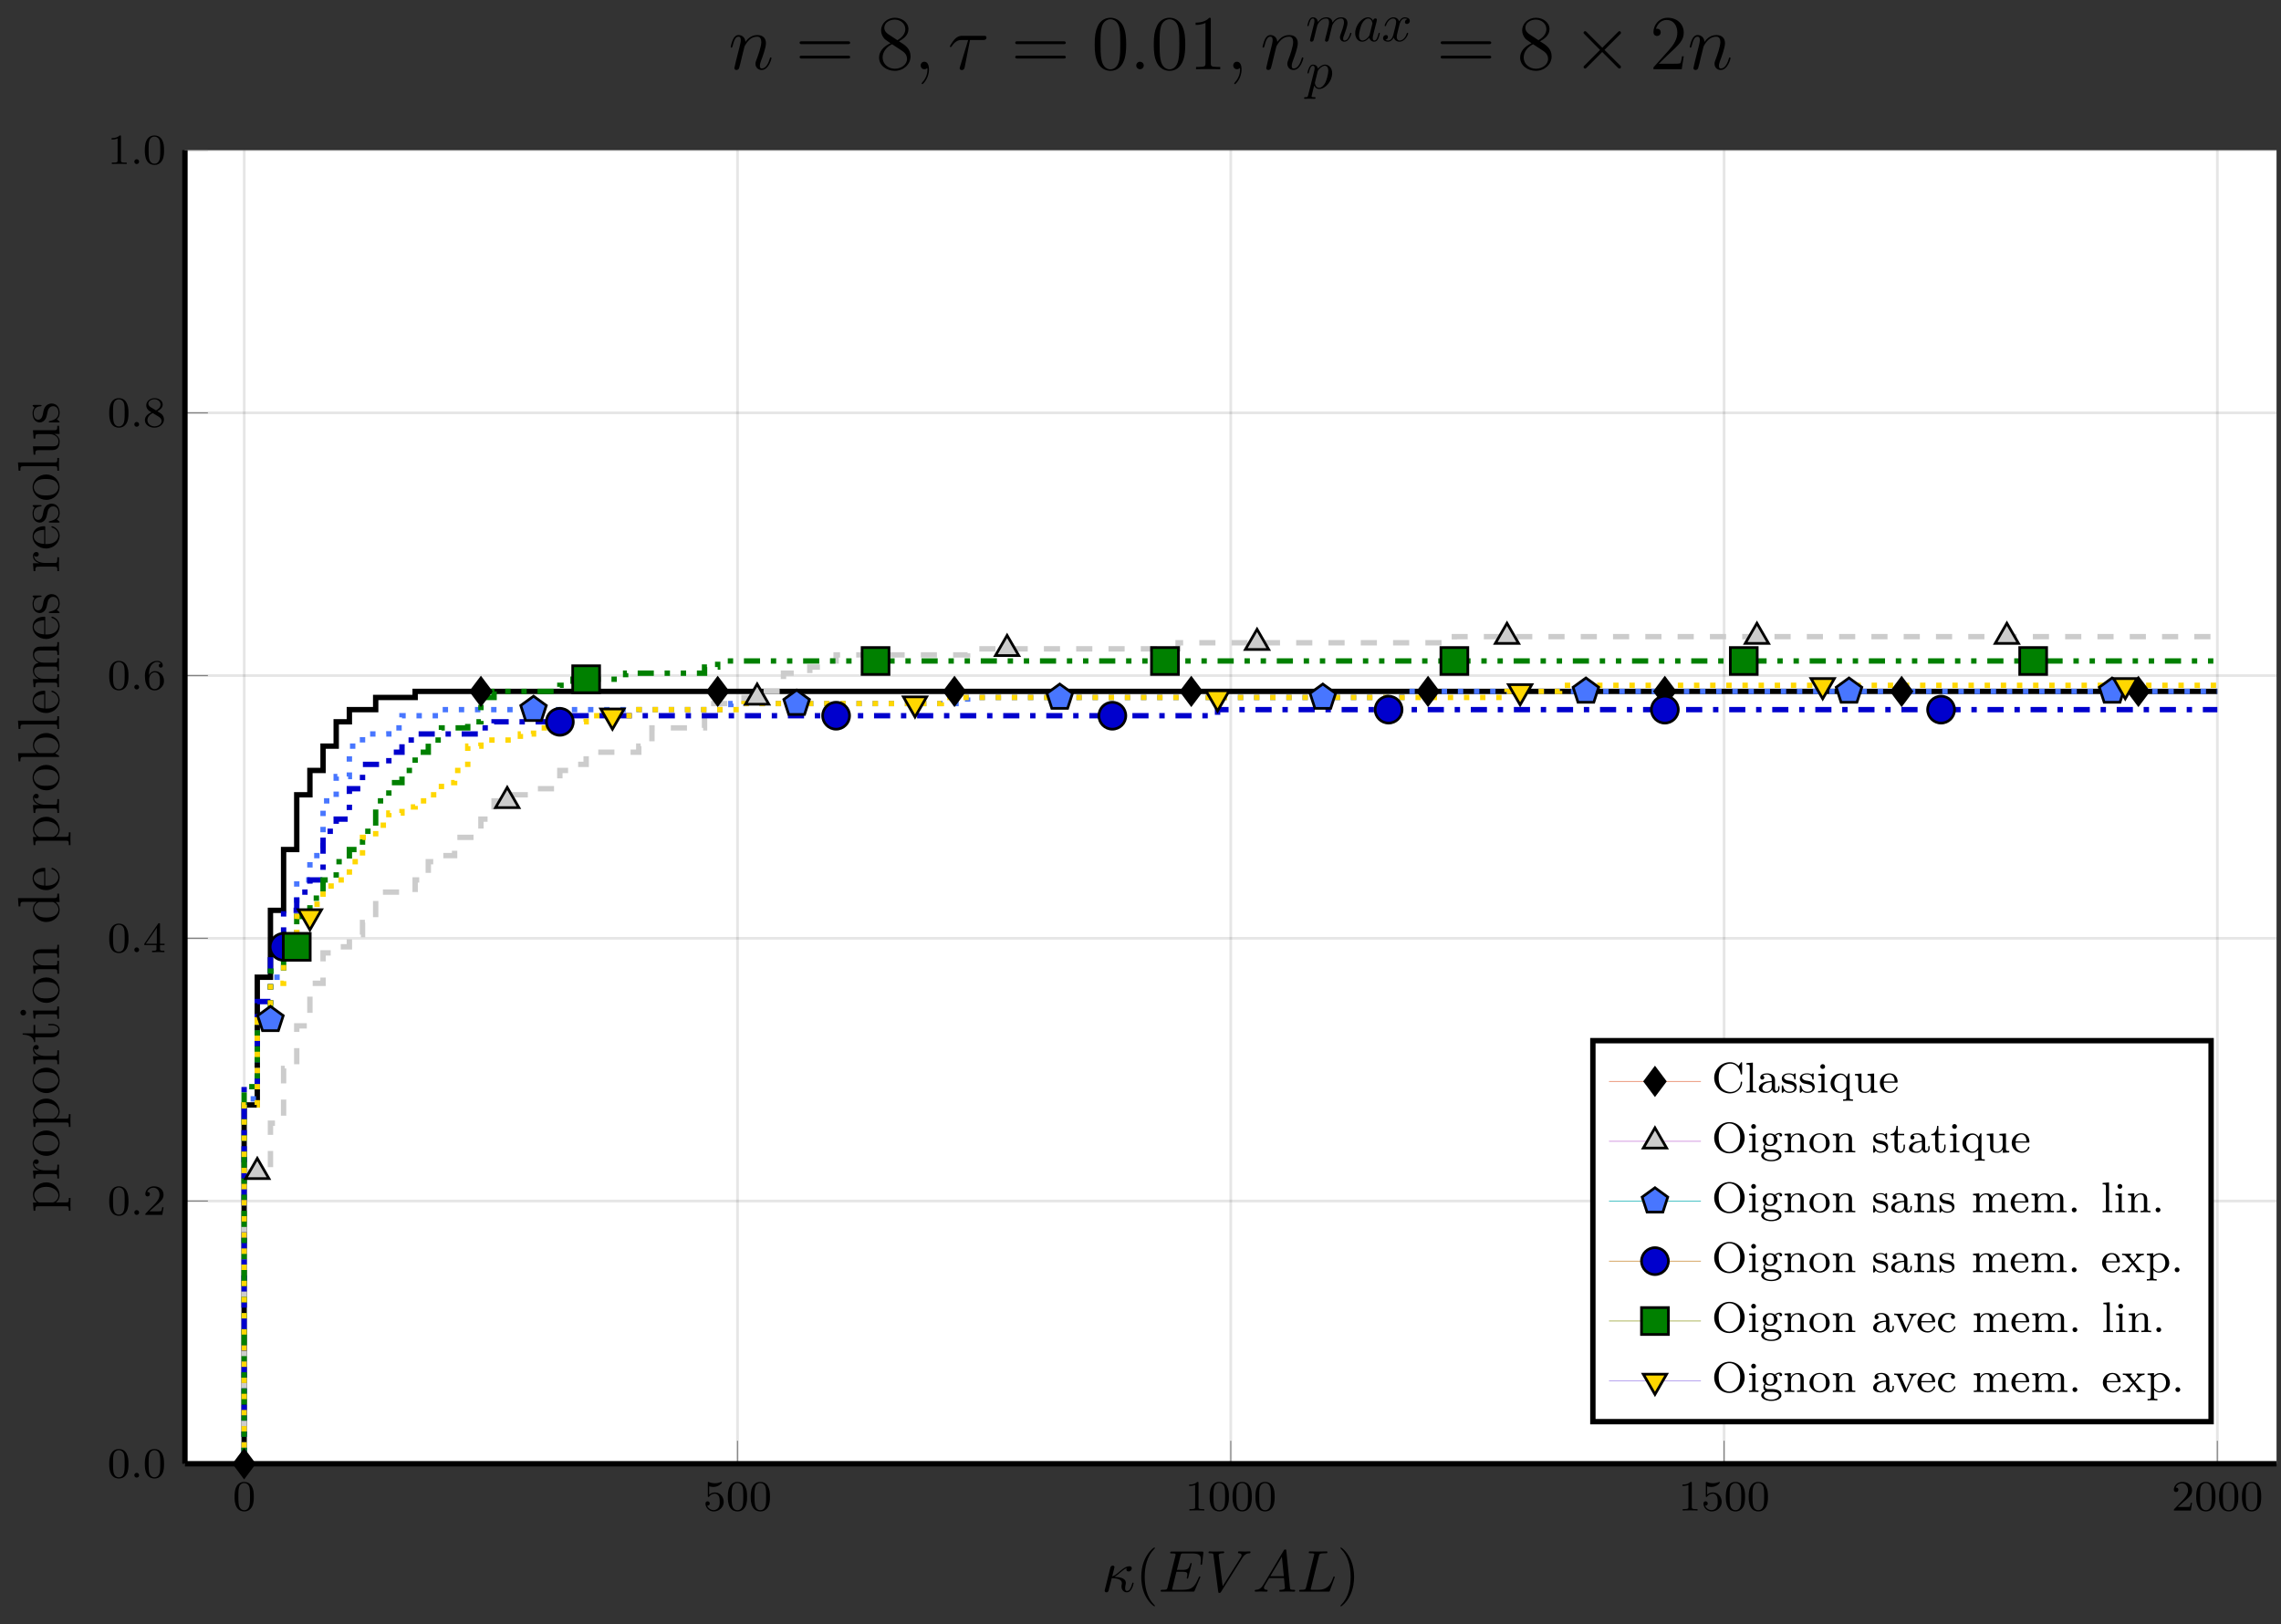<?xml version="1.0" encoding="UTF-8"?>
<svg xmlns="http://www.w3.org/2000/svg" xmlns:xlink="http://www.w3.org/1999/xlink" width="422.233pt" height="300.691pt" viewBox="0 0 422.233 300.691" version="1.1">
<rect x="0" y="0" width="422.233" height="300.691" fill="#333333" stroke="none"/>
<defs>
<g>
<symbol overflow="visible" id="glyph-1582152674717343-0-0">
<path style="stroke:none;" d=""/>
</symbol>
<symbol overflow="visible" id="glyph-1582152674717343-0-1">
<path style="stroke:none;" d="M 3.891 -2.547 C 3.891 -3.391 3.812 -3.906 3.547 -4.422 C 3.203 -5.125 2.547 -5.297 2.109 -5.297 C 1.109 -5.297 0.734 -4.547 0.625 -4.328 C 0.344 -3.75 0.328 -2.953 0.328 -2.547 C 0.328 -2.016 0.344 -1.219 0.734 -0.578 C 1.094 0.016 1.688 0.172 2.109 0.172 C 2.5 0.172 3.172 0.047 3.578 -0.734 C 3.875 -1.312 3.891 -2.031 3.891 -2.547 Z M 2.109 -0.062 C 1.844 -0.062 1.297 -0.188 1.125 -1.016 C 1.031 -1.469 1.031 -2.219 1.031 -2.641 C 1.031 -3.188 1.031 -3.75 1.125 -4.188 C 1.297 -5 1.906 -5.078 2.109 -5.078 C 2.375 -5.078 2.938 -4.938 3.094 -4.219 C 3.188 -3.781 3.188 -3.172 3.188 -2.641 C 3.188 -2.172 3.188 -1.453 3.094 -1 C 2.922 -0.172 2.375 -0.062 2.109 -0.062 Z M 2.109 -0.062 "/>
</symbol>
<symbol overflow="visible" id="glyph-1582152674717343-0-2">
<path style="stroke:none;" d="M 1.109 -4.484 C 1.219 -4.453 1.531 -4.359 1.875 -4.359 C 2.875 -4.359 3.469 -5.062 3.469 -5.188 C 3.469 -5.281 3.422 -5.297 3.375 -5.297 C 3.359 -5.297 3.344 -5.297 3.281 -5.266 C 2.969 -5.141 2.594 -5.047 2.172 -5.047 C 1.703 -5.047 1.312 -5.156 1.062 -5.266 C 0.984 -5.297 0.969 -5.297 0.953 -5.297 C 0.859 -5.297 0.859 -5.219 0.859 -5.062 L 0.859 -2.734 C 0.859 -2.594 0.859 -2.5 0.984 -2.5 C 1.047 -2.5 1.062 -2.531 1.109 -2.594 C 1.203 -2.703 1.5 -3.109 2.188 -3.109 C 2.625 -3.109 2.844 -2.75 2.922 -2.594 C 3.047 -2.312 3.062 -1.938 3.062 -1.641 C 3.062 -1.344 3.062 -0.906 2.844 -0.562 C 2.688 -0.312 2.359 -0.078 1.938 -0.078 C 1.422 -0.078 0.922 -0.391 0.734 -0.922 C 0.75 -0.906 0.812 -0.906 0.812 -0.906 C 1.031 -0.906 1.219 -1.047 1.219 -1.297 C 1.219 -1.594 0.984 -1.703 0.828 -1.703 C 0.672 -1.703 0.422 -1.625 0.422 -1.281 C 0.422 -0.562 1.047 0.172 1.953 0.172 C 2.953 0.172 3.797 -0.609 3.797 -1.594 C 3.797 -2.516 3.125 -3.344 2.188 -3.344 C 1.797 -3.344 1.422 -3.219 1.109 -2.938 Z M 1.109 -4.484 "/>
</symbol>
<symbol overflow="visible" id="glyph-1582152674717343-0-3">
<path style="stroke:none;" d="M 2.5 -5.078 C 2.5 -5.297 2.484 -5.297 2.266 -5.297 C 1.938 -4.984 1.516 -4.797 0.766 -4.797 L 0.766 -4.531 C 0.984 -4.531 1.406 -4.531 1.875 -4.734 L 1.875 -0.656 C 1.875 -0.359 1.844 -0.266 1.094 -0.266 L 0.812 -0.266 L 0.812 0 C 1.141 -0.031 1.828 -0.031 2.188 -0.031 C 2.547 -0.031 3.234 -0.031 3.562 0 L 3.562 -0.266 L 3.281 -0.266 C 2.531 -0.266 2.5 -0.359 2.5 -0.656 Z M 2.5 -5.078 "/>
</symbol>
<symbol overflow="visible" id="glyph-1582152674717343-0-4">
<path style="stroke:none;" d="M 2.25 -1.625 C 2.375 -1.75 2.703 -2.016 2.844 -2.125 C 3.328 -2.578 3.797 -3.016 3.797 -3.734 C 3.797 -4.688 3 -5.297 2.016 -5.297 C 1.047 -5.297 0.422 -4.578 0.422 -3.859 C 0.422 -3.469 0.734 -3.422 0.844 -3.422 C 1.016 -3.422 1.266 -3.531 1.266 -3.844 C 1.266 -4.25 0.859 -4.25 0.766 -4.25 C 1 -4.844 1.531 -5.031 1.922 -5.031 C 2.656 -5.031 3.047 -4.406 3.047 -3.734 C 3.047 -2.906 2.469 -2.297 1.516 -1.344 L 0.516 -0.297 C 0.422 -0.219 0.422 -0.203 0.422 0 L 3.562 0 L 3.797 -1.422 L 3.547 -1.422 C 3.531 -1.266 3.469 -0.875 3.375 -0.719 C 3.328 -0.656 2.719 -0.656 2.594 -0.656 L 1.172 -0.656 Z M 2.25 -1.625 "/>
</symbol>
<symbol overflow="visible" id="glyph-1582152674717343-0-5">
<path style="stroke:none;" d="M 3.141 -5.156 C 3.141 -5.312 3.141 -5.375 2.969 -5.375 C 2.875 -5.375 2.859 -5.375 2.781 -5.266 L 0.234 -1.562 L 0.234 -1.312 L 2.484 -1.312 L 2.484 -0.641 C 2.484 -0.344 2.469 -0.266 1.844 -0.266 L 1.672 -0.266 L 1.672 0 C 2.344 -0.031 2.359 -0.031 2.812 -0.031 C 3.266 -0.031 3.281 -0.031 3.953 0 L 3.953 -0.266 L 3.781 -0.266 C 3.156 -0.266 3.141 -0.344 3.141 -0.641 L 3.141 -1.312 L 3.984 -1.312 L 3.984 -1.562 L 3.141 -1.562 Z M 2.547 -4.516 L 2.547 -1.562 L 0.516 -1.562 Z M 2.547 -4.516 "/>
</symbol>
<symbol overflow="visible" id="glyph-1582152674717343-0-6">
<path style="stroke:none;" d="M 1.094 -2.641 C 1.094 -3.297 1.156 -3.875 1.438 -4.359 C 1.688 -4.766 2.094 -5.094 2.594 -5.094 C 2.75 -5.094 3.109 -5.062 3.297 -4.797 C 2.938 -4.766 2.906 -4.5 2.906 -4.422 C 2.906 -4.172 3.094 -4.047 3.281 -4.047 C 3.422 -4.047 3.656 -4.125 3.656 -4.438 C 3.656 -4.906 3.297 -5.297 2.578 -5.297 C 1.469 -5.297 0.344 -4.25 0.344 -2.531 C 0.344 -0.359 1.359 0.172 2.125 0.172 C 2.516 0.172 2.922 0.062 3.281 -0.281 C 3.609 -0.594 3.875 -0.922 3.875 -1.625 C 3.875 -2.656 3.078 -3.391 2.203 -3.391 C 1.625 -3.391 1.281 -3.031 1.094 -2.641 Z M 2.125 -0.078 C 1.703 -0.078 1.438 -0.359 1.328 -0.594 C 1.141 -0.953 1.125 -1.484 1.125 -1.797 C 1.125 -2.578 1.547 -3.172 2.172 -3.172 C 2.562 -3.172 2.812 -2.969 2.953 -2.688 C 3.125 -2.391 3.125 -2.031 3.125 -1.625 C 3.125 -1.219 3.125 -0.875 2.969 -0.578 C 2.75 -0.219 2.484 -0.078 2.125 -0.078 Z M 2.125 -0.078 "/>
</symbol>
<symbol overflow="visible" id="glyph-1582152674717343-0-7">
<path style="stroke:none;" d="M 2.641 -2.875 C 3.094 -3.094 3.641 -3.484 3.641 -4.109 C 3.641 -4.875 2.859 -5.297 2.125 -5.297 C 1.281 -5.297 0.594 -4.719 0.594 -3.969 C 0.594 -3.672 0.688 -3.406 0.891 -3.172 C 1.031 -3 1.062 -2.984 1.547 -2.672 C 0.562 -2.234 0.344 -1.656 0.344 -1.219 C 0.344 -0.328 1.234 0.172 2.109 0.172 C 3.078 0.172 3.875 -0.5 3.875 -1.344 C 3.875 -1.844 3.609 -2.172 3.469 -2.312 C 3.344 -2.438 3.328 -2.453 2.641 -2.875 Z M 1.406 -3.625 C 1.172 -3.766 0.984 -4 0.984 -4.266 C 0.984 -4.766 1.531 -5.094 2.109 -5.094 C 2.719 -5.094 3.234 -4.672 3.234 -4.109 C 3.234 -3.656 2.875 -3.266 2.406 -3.031 Z M 1.797 -2.531 C 1.828 -2.516 2.734 -1.953 2.875 -1.875 C 3 -1.797 3.422 -1.547 3.422 -1.062 C 3.422 -0.453 2.766 -0.078 2.125 -0.078 C 1.406 -0.078 0.812 -0.562 0.812 -1.219 C 0.812 -1.812 1.25 -2.281 1.797 -2.531 Z M 1.797 -2.531 "/>
</symbol>
<symbol overflow="visible" id="glyph-1582152674717343-1-0">
<path style="stroke:none;" d=""/>
</symbol>
<symbol overflow="visible" id="glyph-1582152674717343-1-1">
<path style="stroke:none;" d="M 1.625 -0.438 C 1.625 -0.703 1.391 -0.891 1.172 -0.891 C 0.922 -0.891 0.734 -0.672 0.734 -0.453 C 0.734 -0.172 0.953 0 1.172 0 C 1.422 0 1.625 -0.203 1.625 -0.438 Z M 1.625 -0.438 "/>
</symbol>
<symbol overflow="visible" id="glyph-1582152674717343-2-0">
<path style="stroke:none;" d=""/>
</symbol>
<symbol overflow="visible" id="glyph-1582152674717343-2-1">
<path style="stroke:none;" d="M 0.641 -0.422 C 0.594 -0.266 0.594 -0.25 0.594 -0.172 C 0.594 0.016 0.75 0.125 0.922 0.125 C 1.25 0.125 1.312 -0.141 1.391 -0.484 C 1.5 -0.891 1.438 -0.672 1.906 -2.516 C 2.828 -2.469 3.781 -2.297 3.781 -1.578 C 3.781 -1.5 3.781 -1.453 3.75 -1.344 C 3.703 -1.172 3.703 -1.047 3.703 -0.953 C 3.703 -0.312 4.141 0.125 4.703 0.125 C 5.047 0.125 5.328 -0.078 5.547 -0.453 C 5.828 -0.906 5.953 -1.531 5.953 -1.562 C 5.953 -1.672 5.859 -1.672 5.828 -1.672 C 5.719 -1.672 5.703 -1.625 5.672 -1.469 C 5.469 -0.719 5.219 -0.125 4.719 -0.125 C 4.5 -0.125 4.375 -0.266 4.375 -0.641 C 4.375 -0.812 4.422 -1.062 4.453 -1.25 C 4.484 -1.359 4.516 -1.5 4.516 -1.609 C 4.516 -2.641 3.016 -2.719 2.406 -2.734 C 2.766 -2.938 3.109 -3.234 3.406 -3.484 C 3.906 -3.906 4.219 -4.172 4.656 -4.359 C 4.641 -4.297 4.609 -4.172 4.609 -4.109 C 4.609 -3.984 4.672 -3.734 5.016 -3.734 C 5.359 -3.734 5.609 -4.047 5.609 -4.312 C 5.609 -4.422 5.562 -4.703 5.172 -4.703 C 4.5 -4.703 3.859 -4.156 3.375 -3.75 C 2.641 -3.125 2.375 -2.953 1.984 -2.828 C 2.016 -2.938 2.156 -3.484 2.203 -3.672 C 2.266 -3.953 2.406 -4.469 2.406 -4.531 C 2.406 -4.719 2.266 -4.828 2.078 -4.828 C 2.047 -4.828 1.75 -4.828 1.641 -4.422 Z M 0.641 -0.422 "/>
</symbol>
<symbol overflow="visible" id="glyph-1582152674717343-2-2">
<path style="stroke:none;" d="M 7.719 -2.547 C 7.75 -2.594 7.781 -2.672 7.781 -2.688 C 7.781 -2.703 7.781 -2.812 7.641 -2.812 C 7.547 -2.812 7.531 -2.75 7.5 -2.688 C 6.797 -1.062 6.391 -0.344 4.531 -0.344 L 2.938 -0.344 C 2.781 -0.344 2.766 -0.344 2.688 -0.344 C 2.578 -0.359 2.547 -0.375 2.547 -0.453 C 2.547 -0.484 2.547 -0.516 2.609 -0.703 L 3.344 -3.688 L 4.422 -3.688 C 5.359 -3.688 5.359 -3.453 5.359 -3.188 C 5.359 -3.109 5.359 -2.984 5.281 -2.656 C 5.25 -2.594 5.25 -2.562 5.25 -2.531 C 5.25 -2.469 5.297 -2.406 5.391 -2.406 C 5.469 -2.406 5.5 -2.469 5.547 -2.625 L 6.172 -5.188 C 6.172 -5.25 6.125 -5.297 6.047 -5.297 C 5.938 -5.297 5.922 -5.234 5.891 -5.109 C 5.656 -4.281 5.469 -4.031 4.453 -4.031 L 3.438 -4.031 L 4.094 -6.656 C 4.188 -7.031 4.203 -7.078 4.672 -7.078 L 6.219 -7.078 C 7.547 -7.078 7.875 -6.766 7.875 -5.875 C 7.875 -5.609 7.875 -5.578 7.828 -5.297 C 7.828 -5.219 7.812 -5.141 7.812 -5.094 C 7.812 -5.031 7.859 -4.969 7.953 -4.969 C 8.078 -4.969 8.078 -5.031 8.109 -5.234 L 8.328 -7.125 C 8.359 -7.422 8.297 -7.422 8.031 -7.422 L 2.516 -7.422 C 2.297 -7.422 2.188 -7.422 2.188 -7.203 C 2.188 -7.078 2.297 -7.078 2.5 -7.078 C 2.906 -7.078 3.203 -7.078 3.203 -6.875 C 3.203 -6.844 3.203 -6.812 3.156 -6.625 L 1.719 -0.844 C 1.609 -0.422 1.578 -0.344 0.719 -0.344 C 0.531 -0.344 0.422 -0.344 0.422 -0.125 C 0.422 0 0.516 0 0.719 0 L 6.375 0 C 6.625 0 6.641 -0.016 6.719 -0.188 Z M 7.719 -2.547 "/>
</symbol>
<symbol overflow="visible" id="glyph-1582152674717343-2-3">
<path style="stroke:none;" d="M 6.844 -6.203 C 7.391 -7.062 7.844 -7.094 8.25 -7.109 C 8.375 -7.125 8.391 -7.312 8.391 -7.312 C 8.391 -7.406 8.328 -7.453 8.25 -7.453 C 7.969 -7.453 7.641 -7.422 7.344 -7.422 C 6.984 -7.422 6.625 -7.453 6.266 -7.453 C 6.203 -7.453 6.062 -7.453 6.062 -7.234 C 6.062 -7.125 6.156 -7.109 6.234 -7.109 C 6.531 -7.094 6.734 -6.984 6.734 -6.75 C 6.734 -6.594 6.578 -6.344 6.578 -6.344 L 3.234 -1.016 L 2.484 -6.781 C 2.484 -6.969 2.734 -7.109 3.234 -7.109 C 3.391 -7.109 3.516 -7.109 3.516 -7.328 C 3.516 -7.422 3.422 -7.453 3.359 -7.453 C 2.922 -7.453 2.453 -7.422 2 -7.422 C 1.812 -7.422 1.609 -7.422 1.406 -7.422 C 1.203 -7.422 1 -7.453 0.812 -7.453 C 0.734 -7.453 0.609 -7.453 0.609 -7.234 C 0.609 -7.109 0.703 -7.109 0.891 -7.109 C 1.5 -7.109 1.5 -7.016 1.531 -6.734 L 2.406 -0.016 C 2.438 0.203 2.469 0.234 2.625 0.234 C 2.797 0.234 2.828 0.188 2.922 0.047 Z M 6.844 -6.203 "/>
</symbol>
<symbol overflow="visible" id="glyph-1582152674717343-2-4">
<path style="stroke:none;" d="M 1.953 -1.25 C 1.516 -0.531 1.094 -0.375 0.609 -0.344 C 0.484 -0.328 0.375 -0.328 0.375 -0.125 C 0.375 -0.047 0.438 0 0.531 0 C 0.812 0 1.156 -0.031 1.469 -0.031 C 1.828 -0.031 2.203 0 2.547 0 C 2.625 0 2.766 0 2.766 -0.203 C 2.766 -0.328 2.656 -0.344 2.578 -0.344 C 2.328 -0.359 2.078 -0.453 2.078 -0.719 C 2.078 -0.844 2.141 -0.969 2.219 -1.125 L 3.047 -2.516 L 5.797 -2.516 C 5.812 -2.297 5.969 -0.812 5.969 -0.703 C 5.969 -0.375 5.406 -0.344 5.188 -0.344 C 5.031 -0.344 4.922 -0.344 4.922 -0.125 C 4.922 0 5.047 0 5.078 0 C 5.516 0 5.984 -0.031 6.438 -0.031 C 6.703 -0.031 7.391 0 7.672 0 C 7.734 0 7.859 0 7.859 -0.219 C 7.859 -0.344 7.75 -0.344 7.609 -0.344 C 6.938 -0.344 6.938 -0.422 6.906 -0.734 L 6.234 -7.547 C 6.219 -7.766 6.219 -7.812 6.031 -7.812 C 5.859 -7.812 5.812 -7.734 5.75 -7.625 Z M 3.266 -2.859 L 5.406 -6.453 L 5.766 -2.859 Z M 3.266 -2.859 "/>
</symbol>
<symbol overflow="visible" id="glyph-1582152674717343-2-5">
<path style="stroke:none;" d="M 4.078 -6.594 C 4.172 -6.984 4.203 -7.109 5.234 -7.109 C 5.562 -7.109 5.656 -7.109 5.656 -7.312 C 5.656 -7.453 5.531 -7.453 5.469 -7.453 C 5.109 -7.453 4.219 -7.422 3.859 -7.422 C 3.531 -7.422 2.734 -7.453 2.406 -7.453 C 2.328 -7.453 2.203 -7.453 2.203 -7.234 C 2.203 -7.109 2.297 -7.109 2.516 -7.109 C 2.531 -7.109 2.734 -7.109 2.922 -7.094 C 3.125 -7.062 3.219 -7.062 3.219 -6.922 C 3.219 -6.875 3.203 -6.844 3.172 -6.703 L 1.719 -0.844 C 1.609 -0.422 1.578 -0.344 0.719 -0.344 C 0.531 -0.344 0.422 -0.344 0.422 -0.125 C 0.422 0 0.531 0 0.719 0 L 5.766 0 C 6.031 0 6.047 0 6.109 -0.188 L 6.969 -2.547 C 7.016 -2.656 7.016 -2.688 7.016 -2.688 C 7.016 -2.734 6.984 -2.812 6.875 -2.812 C 6.781 -2.812 6.766 -2.766 6.703 -2.578 C 6.328 -1.578 5.844 -0.344 3.953 -0.344 L 2.938 -0.344 C 2.781 -0.344 2.766 -0.344 2.688 -0.344 C 2.578 -0.359 2.547 -0.375 2.547 -0.453 C 2.547 -0.484 2.547 -0.516 2.609 -0.703 Z M 4.078 -6.594 "/>
</symbol>
<symbol overflow="visible" id="glyph-1582152674717343-3-0">
<path style="stroke:none;" d=""/>
</symbol>
<symbol overflow="visible" id="glyph-1582152674717343-3-1">
<path style="stroke:none;" d="M 3.609 2.625 C 3.609 2.578 3.609 2.562 3.422 2.375 C 2.062 1 1.719 -1.062 1.719 -2.719 C 1.719 -4.625 2.125 -6.516 3.469 -7.891 C 3.609 -8.016 3.609 -8.031 3.609 -8.078 C 3.609 -8.141 3.562 -8.172 3.5 -8.172 C 3.391 -8.172 2.406 -7.438 1.766 -6.047 C 1.203 -4.859 1.078 -3.641 1.078 -2.719 C 1.078 -1.875 1.203 -0.562 1.797 0.672 C 2.453 2.016 3.391 2.719 3.5 2.719 C 3.562 2.719 3.609 2.688 3.609 2.625 Z M 3.609 2.625 "/>
</symbol>
<symbol overflow="visible" id="glyph-1582152674717343-3-2">
<path style="stroke:none;" d="M 3.156 -2.719 C 3.156 -3.578 3.031 -4.891 2.438 -6.125 C 1.781 -7.469 0.844 -8.172 0.734 -8.172 C 0.672 -8.172 0.625 -8.141 0.625 -8.078 C 0.625 -8.031 0.625 -8.016 0.828 -7.812 C 1.891 -6.734 2.516 -5 2.516 -2.719 C 2.516 -0.859 2.109 1.062 0.766 2.438 C 0.625 2.562 0.625 2.578 0.625 2.625 C 0.625 2.688 0.672 2.719 0.734 2.719 C 0.844 2.719 1.828 1.984 2.469 0.594 C 3.016 -0.594 3.156 -1.812 3.156 -2.719 Z M 3.156 -2.719 "/>
</symbol>
<symbol overflow="visible" id="glyph-1582152674717343-4-0">
<path style="stroke:none;" d=""/>
</symbol>
<symbol overflow="visible" id="glyph-1582152674717343-4-1">
<path style="stroke:none;" d="M -2.359 -5.562 C -3.75 -5.562 -4.828 -4.531 -4.828 -3.344 C -4.828 -2.375 -4.141 -1.859 -4.094 -1.828 L -4.828 -1.828 L -4.703 -0.312 L -4.391 -0.312 C -4.391 -1.078 -4.312 -1.141 -3.828 -1.141 L 1.312 -1.141 C 1.812 -1.141 1.812 -1.016 1.812 -0.312 L 2.125 -0.312 C 2.109 -0.594 2.109 -1.188 2.109 -1.484 C 2.109 -1.812 2.109 -2.406 2.125 -2.688 L 1.812 -2.688 C 1.812 -1.984 1.812 -1.844 1.312 -1.844 L -0.594 -1.844 C -0.312 -2.047 0.109 -2.5 0.109 -3.203 C 0.109 -4.453 -0.953 -5.562 -2.359 -5.562 Z M -2.359 -4.734 C -1.062 -4.734 -0.109 -3.984 -0.109 -3.141 C -0.109 -2.797 -0.25 -2.484 -0.453 -2.266 C -0.719 -2.016 -0.938 -1.844 -1.234 -1.844 L -3.5 -1.844 C -3.703 -1.844 -3.719 -1.844 -3.891 -1.969 C -4.375 -2.297 -4.594 -2.844 -4.594 -3.25 C -4.594 -4.078 -3.594 -4.734 -2.359 -4.734 Z M -2.359 -4.734 "/>
</symbol>
<symbol overflow="visible" id="glyph-1582152674717343-4-2">
<path style="stroke:none;" d="M -4.188 -3.859 C -4.531 -3.859 -4.828 -3.578 -4.828 -3.094 C -4.828 -2.172 -3.828 -1.844 -3.609 -1.781 L -4.828 -1.781 L -4.703 -0.312 L -4.391 -0.312 C -4.391 -1.047 -4.312 -1.141 -3.781 -1.141 L -0.812 -1.141 C -0.312 -1.141 -0.312 -1.016 -0.312 -0.312 L 0 -0.312 C -0.016 -0.609 -0.016 -1.219 -0.016 -1.547 C -0.016 -1.844 -0.016 -2.625 0 -2.875 L -0.312 -2.875 L -0.312 -2.656 C -0.312 -1.844 -0.438 -1.828 -0.828 -1.828 L -2.547 -1.828 C -3.609 -1.828 -4.609 -2.266 -4.609 -3.109 C -4.609 -3.203 -4.609 -3.219 -4.594 -3.266 C -4.562 -3.172 -4.484 -3 -4.188 -3 C -3.875 -3 -3.75 -3.25 -3.75 -3.422 C -3.75 -3.641 -3.906 -3.859 -4.188 -3.859 Z M -4.188 -3.859 "/>
</symbol>
<symbol overflow="visible" id="glyph-1582152674717343-4-3">
<path style="stroke:none;" d="M -2.344 -5.031 C -3.75 -5.031 -4.891 -3.953 -4.891 -2.688 C -4.891 -1.375 -3.719 -0.328 -2.344 -0.328 C -0.938 -0.328 0.109 -1.422 0.109 -2.672 C 0.109 -3.969 -0.969 -5.031 -2.344 -5.031 Z M -2.438 -4.188 C -2.062 -4.188 -1.375 -4.188 -0.859 -3.906 C -0.344 -3.609 -0.125 -3.094 -0.125 -2.688 C -0.125 -2.281 -0.312 -1.781 -0.844 -1.469 C -1.344 -1.172 -1.984 -1.156 -2.438 -1.156 C -2.859 -1.156 -3.531 -1.156 -4.016 -1.5 C -4.484 -1.812 -4.672 -2.297 -4.672 -2.672 C -4.672 -3.094 -4.469 -3.562 -4.047 -3.859 C -3.531 -4.188 -2.844 -4.188 -2.438 -4.188 Z M -2.438 -4.188 "/>
</symbol>
<symbol overflow="visible" id="glyph-1582152674717343-4-4">
<path style="stroke:none;" d="M -1.359 -3.578 L -1.984 -3.578 L -1.984 -3.328 L -1.375 -3.328 C -0.594 -3.328 -0.125 -3.016 -0.125 -2.578 C -0.125 -1.844 -1.156 -1.844 -1.344 -1.844 L -4.406 -1.844 L -4.406 -3.391 L -4.719 -3.391 L -4.719 -1.844 L -6.734 -1.844 L -6.734 -1.594 C -5.703 -1.594 -4.656 -1.188 -4.625 -0.203 L -4.406 -0.203 L -4.406 -1.125 L -1.359 -1.125 C -0.141 -1.125 0.109 -1.938 0.109 -2.516 C 0.109 -3.203 -0.562 -3.578 -1.359 -3.578 Z M -1.359 -3.578 "/>
</symbol>
<symbol overflow="visible" id="glyph-1582152674717343-4-5">
<path style="stroke:none;" d="M 0 -2.641 L -0.312 -2.641 C -0.312 -1.922 -0.375 -1.891 -0.797 -1.891 L -4.828 -1.891 L -4.703 -0.391 L -4.391 -0.391 C -4.391 -1.094 -4.328 -1.188 -3.797 -1.188 L -0.812 -1.188 C -0.312 -1.188 -0.312 -1.078 -0.312 -0.359 L 0 -0.359 C -0.016 -0.672 -0.016 -1.188 -0.016 -1.516 C -0.016 -1.625 -0.016 -2.266 0 -2.641 Z M -6.609 -2.031 C -6.938 -2.031 -7.156 -1.766 -7.156 -1.5 C -7.156 -1.188 -6.906 -0.969 -6.609 -0.969 C -6.328 -0.969 -6.094 -1.203 -6.094 -1.484 C -6.094 -1.812 -6.359 -2.031 -6.609 -2.031 Z M -6.609 -2.031 "/>
</symbol>
<symbol overflow="visible" id="glyph-1582152674717343-4-6">
<path style="stroke:none;" d="M 0 -5.703 L -0.312 -5.703 C -0.312 -5.156 -0.312 -4.891 -0.641 -4.875 L -2.656 -4.875 C -3.688 -4.875 -3.984 -4.875 -4.344 -4.625 C -4.766 -4.297 -4.828 -3.797 -4.828 -3.422 C -4.828 -2.359 -3.922 -1.938 -3.703 -1.844 L -4.828 -1.844 L -4.703 -0.344 L -4.391 -0.344 C -4.391 -1.094 -4.312 -1.188 -3.781 -1.188 L -0.812 -1.188 C -0.312 -1.188 -0.312 -1.062 -0.312 -0.344 L 0 -0.344 C -0.016 -0.641 -0.016 -1.234 -0.016 -1.531 C -0.016 -1.844 -0.016 -2.438 0 -2.734 L -0.312 -2.734 C -0.312 -2.031 -0.312 -1.891 -0.812 -1.891 L -2.844 -1.891 C -4 -1.891 -4.609 -2.656 -4.609 -3.328 C -4.609 -4.016 -4.047 -4.156 -3.391 -4.156 L -0.812 -4.156 C -0.312 -4.156 -0.312 -4.047 -0.312 -3.328 L 0 -3.328 C -0.016 -3.609 -0.016 -4.203 -0.016 -4.516 C -0.016 -4.828 -0.016 -5.422 0 -5.703 Z M 0 -5.703 "/>
</symbol>
<symbol overflow="visible" id="glyph-1582152674717343-4-7">
<path style="stroke:none;" d="M 0 -5.641 L -0.312 -5.641 C -0.312 -4.891 -0.391 -4.812 -0.938 -4.812 L -7.594 -4.812 L -7.484 -3.281 L -7.156 -3.281 C -7.156 -4.031 -7.094 -4.125 -6.547 -4.125 L -4.125 -4.125 C -4.453 -3.891 -4.828 -3.422 -4.828 -2.75 C -4.828 -1.484 -3.75 -0.391 -2.359 -0.391 C -0.969 -0.391 0.109 -1.422 0.109 -2.625 C 0.109 -3.469 -0.438 -3.938 -0.641 -4.094 L 0.109 -4.094 Z M -1.281 -4.094 C -1.078 -4.094 -1.047 -4.094 -0.812 -3.938 C -0.422 -3.688 -0.109 -3.234 -0.109 -2.688 C -0.109 -2.406 -0.219 -1.219 -2.344 -1.219 C -3.125 -1.219 -3.578 -1.344 -3.938 -1.594 C -4.266 -1.812 -4.609 -2.25 -4.609 -2.797 C -4.609 -3.469 -4.125 -3.859 -3.938 -3.969 C -3.75 -4.094 -3.734 -4.094 -3.531 -4.094 Z M -1.281 -4.094 "/>
</symbol>
<symbol overflow="visible" id="glyph-1582152674717343-4-8">
<path style="stroke:none;" d="M -1.297 -4.453 C -1.375 -4.453 -1.406 -4.406 -1.406 -4.344 C -1.406 -4.25 -1.359 -4.234 -1.297 -4.203 C -0.391 -3.922 -0.125 -3.188 -0.125 -2.734 C -0.125 -2.266 -0.438 -1.156 -2.328 -1.156 L -2.547 -1.156 L -2.547 -4.188 C -2.547 -4.438 -2.547 -4.453 -2.75 -4.453 C -3.859 -4.453 -4.891 -3.859 -4.891 -2.547 C -4.891 -1.297 -3.75 -0.328 -2.406 -0.328 C -0.953 -0.328 0.109 -1.453 0.109 -2.656 C 0.109 -3.969 -1.078 -4.453 -1.297 -4.453 Z M -2.75 -3.781 L -2.75 -1.172 C -4.469 -1.266 -4.672 -2.219 -4.672 -2.531 C -4.672 -3.703 -3.125 -3.766 -2.75 -3.781 Z M -2.75 -3.781 "/>
</symbol>
<symbol overflow="visible" id="glyph-1582152674717343-4-9">
<path style="stroke:none;" d="M -2.359 -5.562 C -3.75 -5.562 -4.828 -4.531 -4.828 -3.312 C -4.828 -2.719 -4.562 -2.203 -4.094 -1.828 L -7.594 -1.828 L -7.484 -0.312 L -7.156 -0.312 C -7.156 -1.047 -7.094 -1.141 -6.547 -1.141 L 0 -1.141 L 0 -1.375 L -0.719 -1.781 C -0.312 -2.031 0.109 -2.5 0.109 -3.203 C 0.109 -4.453 -0.953 -5.562 -2.359 -5.562 Z M -2.375 -4.734 C -1.641 -4.734 -1.188 -4.625 -0.781 -4.359 C -0.453 -4.141 -0.109 -3.703 -0.109 -3.156 C -0.109 -2.562 -0.5 -2.172 -0.781 -2 C -1.016 -1.844 -1.062 -1.844 -1.25 -1.844 L -3.5 -1.844 C -3.703 -1.844 -3.719 -1.844 -3.906 -1.969 C -4.297 -2.234 -4.609 -2.719 -4.609 -3.25 C -4.609 -3.578 -4.484 -4.734 -2.375 -4.734 Z M -2.375 -4.734 "/>
</symbol>
<symbol overflow="visible" id="glyph-1582152674717343-4-10">
<path style="stroke:none;" d="M 0 -2.719 L -0.312 -2.719 C -0.312 -2.016 -0.312 -1.891 -0.812 -1.891 L -7.594 -1.891 L -7.484 -0.359 L -7.156 -0.359 C -7.156 -1.109 -7.094 -1.188 -6.547 -1.188 L -0.812 -1.188 C -0.312 -1.188 -0.312 -1.078 -0.312 -0.359 L 0 -0.359 C -0.016 -0.672 -0.016 -1.203 -0.016 -1.531 C -0.016 -1.859 -0.016 -2.406 0 -2.719 Z M 0 -2.719 "/>
</symbol>
<symbol overflow="visible" id="glyph-1582152674717343-4-11">
<path style="stroke:none;" d="M 0 -8.688 L -0.312 -8.688 C -0.312 -8.141 -0.312 -7.859 -0.641 -7.859 L -2.656 -7.859 C -3.688 -7.859 -3.984 -7.859 -4.344 -7.594 C -4.766 -7.281 -4.828 -6.766 -4.828 -6.391 C -4.828 -5.484 -4.172 -5.031 -3.75 -4.859 C -4.594 -4.703 -4.828 -4.109 -4.828 -3.422 C -4.828 -2.359 -3.922 -1.938 -3.703 -1.844 L -4.828 -1.844 L -4.703 -0.344 L -4.391 -0.344 C -4.391 -1.094 -4.312 -1.188 -3.781 -1.188 L -0.812 -1.188 C -0.312 -1.188 -0.312 -1.062 -0.312 -0.344 L 0 -0.344 C -0.016 -0.641 -0.016 -1.234 -0.016 -1.531 C -0.016 -1.844 -0.016 -2.438 0 -2.734 L -0.312 -2.734 C -0.312 -2.031 -0.312 -1.891 -0.812 -1.891 L -2.844 -1.891 C -4 -1.891 -4.609 -2.656 -4.609 -3.328 C -4.609 -4.016 -4.047 -4.156 -3.391 -4.156 L -0.812 -4.156 C -0.312 -4.156 -0.312 -4.047 -0.312 -3.328 L 0 -3.328 C -0.016 -3.609 -0.016 -4.203 -0.016 -4.516 C -0.016 -4.828 -0.016 -5.422 0 -5.703 L -0.312 -5.703 C -0.312 -5 -0.312 -4.875 -0.812 -4.875 L -2.844 -4.875 C -4 -4.875 -4.609 -5.625 -4.609 -6.312 C -4.609 -6.984 -4.047 -7.141 -3.391 -7.141 L -0.812 -7.141 C -0.312 -7.141 -0.312 -7.016 -0.312 -6.312 L 0 -6.312 C -0.016 -6.594 -0.016 -7.188 -0.016 -7.484 C -0.016 -7.812 -0.016 -8.406 0 -8.688 Z M 0 -8.688 "/>
</symbol>
<symbol overflow="visible" id="glyph-1582152674717343-4-12">
<path style="stroke:none;" d="M -1.391 -3.859 C -1.984 -3.859 -2.328 -3.5 -2.438 -3.391 C -2.766 -3 -2.844 -2.703 -2.969 -1.984 C -3.031 -1.656 -3.188 -0.859 -3.844 -0.859 C -4.188 -0.859 -4.688 -1.078 -4.688 -2.062 C -4.688 -3.266 -3.672 -3.328 -3.328 -3.359 C -3.234 -3.359 -3.234 -3.438 -3.234 -3.469 C -3.234 -3.594 -3.297 -3.594 -3.5 -3.594 L -4.641 -3.594 C -4.828 -3.594 -4.891 -3.594 -4.891 -3.484 C -4.891 -3.391 -4.641 -3.188 -4.547 -3.109 C -4.812 -2.766 -4.891 -2.438 -4.891 -2.078 C -4.891 -0.75 -4.156 -0.359 -3.562 -0.359 C -3.438 -0.359 -3.062 -0.359 -2.672 -0.781 C -2.359 -1.125 -2.297 -1.5 -2.188 -2 C -2.062 -2.609 -2.031 -2.75 -1.812 -3.016 C -1.656 -3.219 -1.406 -3.359 -1.109 -3.359 C -0.641 -3.359 -0.109 -3.094 -0.109 -2.125 C -0.109 -1.406 -0.531 -0.875 -1.625 -0.641 C -1.812 -0.594 -1.844 -0.578 -1.844 -0.578 C -1.891 -0.562 -1.891 -0.516 -1.891 -0.484 C -1.891 -0.359 -1.828 -0.359 -1.625 -0.359 L -0.141 -0.359 C 0.062 -0.359 0.109 -0.359 0.109 -0.469 C 0.109 -0.531 0.094 -0.531 -0.125 -0.719 C -0.203 -0.781 -0.234 -0.781 -0.406 -0.938 C 0.109 -1.359 0.109 -1.953 0.109 -2.141 C 0.109 -3.281 -0.531 -3.859 -1.391 -3.859 Z M -1.391 -3.859 "/>
</symbol>
<symbol overflow="visible" id="glyph-1582152674717343-4-13">
<path style="stroke:none;" d="M 0 -5.703 L -0.312 -5.703 C -0.312 -4.969 -0.391 -4.875 -0.938 -4.875 L -4.828 -4.875 L -4.703 -3.328 L -4.391 -3.328 C -4.391 -4.078 -4.312 -4.156 -3.781 -4.156 L -1.812 -4.156 C -0.891 -4.156 -0.109 -3.672 -0.109 -2.844 C -0.109 -1.953 -0.625 -1.891 -1.203 -1.891 L -4.828 -1.891 L -4.703 -0.344 L -4.391 -0.344 C -4.391 -1.188 -4.359 -1.188 -3.391 -1.188 L -1.734 -1.188 C -1.062 -1.188 -0.672 -1.188 -0.312 -1.516 C -0.016 -1.781 0.109 -2.219 0.109 -2.781 C 0.109 -2.969 0.109 -3.312 -0.203 -3.688 C -0.453 -4.016 -0.875 -4.188 -0.875 -4.188 L 0.109 -4.188 Z M 0 -5.703 "/>
</symbol>
<symbol overflow="visible" id="glyph-1582152674717343-5-0">
<path style="stroke:none;" d=""/>
</symbol>
<symbol overflow="visible" id="glyph-1582152674717343-5-1">
<path style="stroke:none;" d="M 2.953 -4.203 C 2.984 -4.281 3.344 -5 3.875 -5.469 C 4.25 -5.812 4.734 -6.031 5.297 -6.031 C 5.859 -6.031 6.062 -5.609 6.062 -5.031 C 6.062 -4.219 5.484 -2.578 5.188 -1.812 C 5.062 -1.469 4.984 -1.281 4.984 -1.016 C 4.984 -0.375 5.438 0.141 6.125 0.141 C 7.453 0.141 7.953 -1.969 7.953 -2.047 C 7.953 -2.125 7.906 -2.188 7.812 -2.188 C 7.688 -2.188 7.672 -2.141 7.609 -1.891 C 7.266 -0.719 6.734 -0.141 6.172 -0.141 C 6.031 -0.141 5.797 -0.156 5.797 -0.609 C 5.797 -0.969 5.953 -1.406 6.031 -1.609 C 6.328 -2.391 6.922 -4 6.922 -4.812 C 6.922 -5.688 6.422 -6.328 5.328 -6.328 C 4.062 -6.328 3.391 -5.422 3.125 -5.062 C 3.078 -5.875 2.5 -6.328 1.859 -6.328 C 1.406 -6.328 1.094 -6.047 0.844 -5.562 C 0.594 -5.047 0.391 -4.188 0.391 -4.125 C 0.391 -4.078 0.438 -4 0.547 -4 C 0.656 -4 0.672 -4.016 0.766 -4.344 C 0.984 -5.219 1.25 -6.031 1.828 -6.031 C 2.156 -6.031 2.266 -5.812 2.266 -5.375 C 2.266 -5.062 2.125 -4.5 2.016 -4.062 L 1.625 -2.516 C 1.562 -2.234 1.406 -1.594 1.328 -1.328 C 1.234 -0.969 1.078 -0.281 1.078 -0.219 C 1.078 -0.016 1.234 0.141 1.453 0.141 C 1.625 0.141 1.828 0.062 1.938 -0.156 C 1.969 -0.234 2.094 -0.734 2.172 -1.016 L 2.484 -2.312 Z M 2.953 -4.203 "/>
</symbol>
<symbol overflow="visible" id="glyph-1582152674717343-5-2">
<path style="stroke:none;" d="M 2.797 0.062 C 2.797 -0.781 2.531 -1.391 1.938 -1.391 C 1.484 -1.391 1.25 -1.016 1.25 -0.703 C 1.25 -0.391 1.469 0 1.953 0 C 2.141 0 2.297 -0.062 2.422 -0.188 C 2.453 -0.219 2.469 -0.219 2.484 -0.219 C 2.516 -0.219 2.516 -0.016 2.516 0.062 C 2.516 0.531 2.422 1.469 1.594 2.391 C 1.438 2.562 1.438 2.594 1.438 2.625 C 1.438 2.703 1.5 2.766 1.578 2.766 C 1.688 2.766 2.797 1.703 2.797 0.062 Z M 2.797 0.062 "/>
</symbol>
<symbol overflow="visible" id="glyph-1582152674717343-5-3">
<path style="stroke:none;" d="M 4.109 -5.406 L 6.5 -5.406 C 6.688 -5.406 7.156 -5.406 7.156 -5.859 C 7.156 -6.188 6.891 -6.188 6.625 -6.188 L 2.688 -6.188 C 2.359 -6.188 1.859 -6.188 1.203 -5.484 C 0.828 -5.062 0.375 -4.297 0.375 -4.219 C 0.375 -4.125 0.438 -4.109 0.531 -4.109 C 0.625 -4.109 0.641 -4.141 0.719 -4.234 C 1.469 -5.406 2.203 -5.406 2.562 -5.406 L 3.766 -5.406 L 2.266 -0.484 C 2.188 -0.266 2.188 -0.25 2.188 -0.203 C 2.188 -0.047 2.297 0.156 2.578 0.156 C 3.031 0.156 3.094 -0.234 3.141 -0.438 Z M 4.109 -5.406 "/>
</symbol>
<symbol overflow="visible" id="glyph-1582152674717343-5-4">
<path style="stroke:none;" d="M 2.641 -0.688 C 2.641 -1.109 2.297 -1.391 1.953 -1.391 C 1.531 -1.391 1.25 -1.047 1.25 -0.703 C 1.25 -0.281 1.594 0 1.938 0 C 2.359 0 2.641 -0.344 2.641 -0.688 Z M 2.641 -0.688 "/>
</symbol>
<symbol overflow="visible" id="glyph-1582152674717343-6-0">
<path style="stroke:none;" d=""/>
</symbol>
<symbol overflow="visible" id="glyph-1582152674717343-6-1">
<path style="stroke:none;" d="M 9.688 -4.641 C 9.891 -4.641 10.141 -4.641 10.141 -4.906 C 10.141 -5.172 9.891 -5.172 9.688 -5.172 L 1.234 -5.172 C 1.031 -5.172 0.781 -5.172 0.781 -4.922 C 0.781 -4.641 1.016 -4.641 1.234 -4.641 Z M 9.688 -1.984 C 9.891 -1.984 10.141 -1.984 10.141 -2.234 C 10.141 -2.516 9.891 -2.516 9.688 -2.516 L 1.234 -2.516 C 1.031 -2.516 0.781 -2.516 0.781 -2.25 C 0.781 -1.984 1.016 -1.984 1.234 -1.984 Z M 9.688 -1.984 "/>
</symbol>
<symbol overflow="visible" id="glyph-1582152674717343-6-2">
<path style="stroke:none;" d="M 4.281 -5.172 C 4.984 -5.562 6.031 -6.219 6.031 -7.438 C 6.031 -8.672 4.828 -9.531 3.516 -9.531 C 2.094 -9.531 0.969 -8.484 0.969 -7.188 C 0.969 -6.703 1.125 -6.203 1.516 -5.719 C 1.672 -5.531 1.688 -5.516 2.703 -4.812 C 1.312 -4.172 0.594 -3.219 0.594 -2.172 C 0.594 -0.641 2.031 0.297 3.5 0.297 C 5.094 0.297 6.422 -0.875 6.422 -2.375 C 6.422 -3.844 5.391 -4.484 4.281 -5.172 Z M 2.328 -6.469 C 2.141 -6.594 1.562 -6.969 1.562 -7.672 C 1.562 -8.609 2.531 -9.188 3.5 -9.188 C 4.531 -9.188 5.453 -8.453 5.453 -7.422 C 5.453 -6.547 4.812 -5.844 3.984 -5.375 Z M 3 -4.625 L 4.734 -3.484 C 5.109 -3.234 5.766 -2.797 5.766 -1.922 C 5.766 -0.828 4.656 -0.094 3.516 -0.094 C 2.297 -0.094 1.25 -0.969 1.25 -2.172 C 1.25 -3.281 2.062 -4.188 3 -4.625 Z M 3 -4.625 "/>
</symbol>
<symbol overflow="visible" id="glyph-1582152674717343-6-3">
<path style="stroke:none;" d="M 6.422 -4.594 C 6.422 -5.781 6.359 -6.938 5.844 -8.031 C 5.25 -9.219 4.219 -9.531 3.516 -9.531 C 2.688 -9.531 1.656 -9.125 1.141 -7.938 C 0.734 -7.031 0.594 -6.141 0.594 -4.594 C 0.594 -3.203 0.688 -2.156 1.203 -1.141 C 1.766 -0.047 2.75 0.297 3.5 0.297 C 4.75 0.297 5.469 -0.438 5.875 -1.281 C 6.391 -2.359 6.422 -3.766 6.422 -4.594 Z M 3.5 0.016 C 3.047 0.016 2.109 -0.25 1.844 -1.812 C 1.672 -2.672 1.672 -3.766 1.672 -4.766 C 1.672 -5.938 1.672 -7 1.906 -7.844 C 2.156 -8.812 2.891 -9.25 3.5 -9.25 C 4.047 -9.25 4.875 -8.922 5.156 -7.688 C 5.328 -6.875 5.328 -5.734 5.328 -4.766 C 5.328 -3.797 5.328 -2.719 5.172 -1.844 C 4.906 -0.266 4 0.016 3.5 0.016 Z M 3.5 0.016 "/>
</symbol>
<symbol overflow="visible" id="glyph-1582152674717343-6-4">
<path style="stroke:none;" d="M 4.125 -9.188 C 4.125 -9.531 4.125 -9.531 3.844 -9.531 C 3.5 -9.156 2.781 -8.625 1.312 -8.625 L 1.312 -8.203 C 1.641 -8.203 2.359 -8.203 3.141 -8.578 L 3.141 -1.109 C 3.141 -0.594 3.094 -0.422 1.844 -0.422 L 1.391 -0.422 L 1.391 0 C 1.781 -0.031 3.172 -0.031 3.641 -0.031 C 4.109 -0.031 5.5 -0.031 5.875 0 L 5.875 -0.422 L 5.438 -0.422 C 4.172 -0.422 4.125 -0.594 4.125 -1.109 Z M 4.125 -9.188 "/>
</symbol>
<symbol overflow="visible" id="glyph-1582152674717343-6-5">
<path style="stroke:none;" d="M 6.312 -2.406 L 6 -2.406 C 5.953 -2.172 5.844 -1.375 5.688 -1.141 C 5.594 -1.016 4.781 -1.016 4.344 -1.016 L 1.688 -1.016 C 2.078 -1.344 2.953 -2.266 3.328 -2.609 C 5.516 -4.625 6.312 -5.359 6.312 -6.781 C 6.312 -8.438 5 -9.531 3.344 -9.531 C 1.672 -9.531 0.703 -8.125 0.703 -6.891 C 0.703 -6.156 1.328 -6.156 1.375 -6.156 C 1.672 -6.156 2.047 -6.375 2.047 -6.828 C 2.047 -7.234 1.781 -7.5 1.375 -7.5 C 1.25 -7.5 1.219 -7.5 1.172 -7.484 C 1.453 -8.469 2.219 -9.125 3.156 -9.125 C 4.375 -9.125 5.125 -8.109 5.125 -6.781 C 5.125 -5.562 4.422 -4.5 3.594 -3.578 L 0.703 -0.344 L 0.703 0 L 5.938 0 Z M 6.312 -2.406 "/>
</symbol>
<symbol overflow="visible" id="glyph-1582152674717343-7-0">
<path style="stroke:none;" d=""/>
</symbol>
<symbol overflow="visible" id="glyph-1582152674717343-7-1">
<path style="stroke:none;" d="M 0.875 -0.594 C 0.844 -0.438 0.781 -0.203 0.781 -0.156 C 0.781 0.016 0.922 0.109 1.078 0.109 C 1.203 0.109 1.375 0.031 1.453 -0.172 C 1.453 -0.188 1.578 -0.656 1.641 -0.906 L 1.859 -1.797 C 1.906 -2.031 1.969 -2.25 2.031 -2.469 C 2.062 -2.641 2.141 -2.938 2.156 -2.969 C 2.297 -3.281 2.828 -4.188 3.781 -4.188 C 4.234 -4.188 4.312 -3.812 4.312 -3.484 C 4.312 -3.234 4.25 -2.953 4.172 -2.656 L 3.891 -1.5 L 3.688 -0.75 C 3.656 -0.547 3.562 -0.203 3.562 -0.156 C 3.562 0.016 3.703 0.109 3.844 0.109 C 4.156 0.109 4.219 -0.141 4.297 -0.453 C 4.438 -1.016 4.812 -2.469 4.891 -2.859 C 4.922 -2.984 5.453 -4.188 6.547 -4.188 C 6.969 -4.188 7.078 -3.844 7.078 -3.484 C 7.078 -2.922 6.656 -1.781 6.453 -1.25 C 6.375 -1.016 6.328 -0.906 6.328 -0.703 C 6.328 -0.234 6.672 0.109 7.141 0.109 C 8.078 0.109 8.453 -1.344 8.453 -1.422 C 8.453 -1.531 8.359 -1.531 8.328 -1.531 C 8.234 -1.531 8.234 -1.5 8.188 -1.344 C 8.031 -0.812 7.719 -0.109 7.172 -0.109 C 7 -0.109 6.922 -0.203 6.922 -0.438 C 6.922 -0.688 7.016 -0.922 7.109 -1.141 C 7.297 -1.672 7.719 -2.766 7.719 -3.344 C 7.719 -3.984 7.312 -4.406 6.562 -4.406 C 5.828 -4.406 5.312 -3.969 4.938 -3.438 C 4.938 -3.562 4.906 -3.906 4.625 -4.141 C 4.375 -4.359 4.062 -4.406 3.812 -4.406 C 2.906 -4.406 2.422 -3.766 2.25 -3.531 C 2.203 -4.109 1.781 -4.406 1.328 -4.406 C 0.875 -4.406 0.688 -4.016 0.594 -3.844 C 0.422 -3.484 0.297 -2.906 0.297 -2.875 C 0.297 -2.766 0.391 -2.766 0.406 -2.766 C 0.516 -2.766 0.516 -2.781 0.578 -3 C 0.75 -3.703 0.953 -4.188 1.312 -4.188 C 1.469 -4.188 1.609 -4.109 1.609 -3.734 C 1.609 -3.516 1.578 -3.406 1.453 -2.891 Z M 0.875 -0.594 "/>
</symbol>
<symbol overflow="visible" id="glyph-1582152674717343-7-2">
<path style="stroke:none;" d="M 3.719 -3.766 C 3.531 -4.141 3.25 -4.406 2.797 -4.406 C 1.641 -4.406 0.406 -2.938 0.406 -1.484 C 0.406 -0.547 0.953 0.109 1.719 0.109 C 1.922 0.109 2.422 0.062 3.016 -0.641 C 3.094 -0.219 3.453 0.109 3.922 0.109 C 4.281 0.109 4.5 -0.125 4.672 -0.438 C 4.828 -0.797 4.969 -1.406 4.969 -1.422 C 4.969 -1.531 4.875 -1.531 4.844 -1.531 C 4.75 -1.531 4.734 -1.484 4.703 -1.344 C 4.531 -0.703 4.359 -0.109 3.953 -0.109 C 3.672 -0.109 3.656 -0.375 3.656 -0.562 C 3.656 -0.781 3.672 -0.875 3.781 -1.312 C 3.891 -1.719 3.906 -1.828 4 -2.203 L 4.359 -3.594 C 4.422 -3.875 4.422 -3.891 4.422 -3.938 C 4.422 -4.109 4.312 -4.203 4.141 -4.203 C 3.891 -4.203 3.75 -3.984 3.719 -3.766 Z M 3.078 -1.188 C 3.016 -1 3.016 -0.984 2.875 -0.812 C 2.438 -0.266 2.031 -0.109 1.75 -0.109 C 1.25 -0.109 1.109 -0.656 1.109 -1.047 C 1.109 -1.547 1.422 -2.766 1.656 -3.234 C 1.969 -3.812 2.406 -4.188 2.812 -4.188 C 3.453 -4.188 3.594 -3.375 3.594 -3.312 C 3.594 -3.25 3.578 -3.188 3.562 -3.141 Z M 3.078 -1.188 "/>
</symbol>
<symbol overflow="visible" id="glyph-1582152674717343-7-3">
<path style="stroke:none;" d="M 3.328 -3.016 C 3.391 -3.266 3.625 -4.188 4.312 -4.188 C 4.359 -4.188 4.609 -4.188 4.812 -4.062 C 4.531 -4 4.344 -3.766 4.344 -3.516 C 4.344 -3.359 4.453 -3.172 4.719 -3.172 C 4.938 -3.172 5.25 -3.344 5.25 -3.75 C 5.25 -4.266 4.672 -4.406 4.328 -4.406 C 3.75 -4.406 3.406 -3.875 3.281 -3.656 C 3.031 -4.312 2.5 -4.406 2.203 -4.406 C 1.172 -4.406 0.594 -3.125 0.594 -2.875 C 0.594 -2.766 0.703 -2.766 0.719 -2.766 C 0.797 -2.766 0.828 -2.797 0.844 -2.875 C 1.188 -3.938 1.844 -4.188 2.188 -4.188 C 2.375 -4.188 2.719 -4.094 2.719 -3.516 C 2.719 -3.203 2.547 -2.547 2.188 -1.141 C 2.031 -0.531 1.672 -0.109 1.234 -0.109 C 1.172 -0.109 0.953 -0.109 0.734 -0.234 C 0.984 -0.297 1.203 -0.5 1.203 -0.781 C 1.203 -1.047 0.984 -1.125 0.844 -1.125 C 0.531 -1.125 0.297 -0.875 0.297 -0.547 C 0.297 -0.094 0.781 0.109 1.219 0.109 C 1.891 0.109 2.25 -0.594 2.266 -0.641 C 2.391 -0.281 2.75 0.109 3.344 0.109 C 4.375 0.109 4.938 -1.172 4.938 -1.422 C 4.938 -1.531 4.859 -1.531 4.828 -1.531 C 4.734 -1.531 4.719 -1.484 4.688 -1.422 C 4.359 -0.344 3.688 -0.109 3.375 -0.109 C 2.984 -0.109 2.828 -0.422 2.828 -0.766 C 2.828 -0.984 2.875 -1.203 2.984 -1.641 Z M 3.328 -3.016 "/>
</symbol>
<symbol overflow="visible" id="glyph-1582152674717343-7-4">
<path style="stroke:none;" d="M 0.453 1.219 C 0.375 1.562 0.344 1.625 -0.094 1.625 C -0.203 1.625 -0.312 1.625 -0.312 1.812 C -0.312 1.891 -0.266 1.938 -0.188 1.938 C 0.078 1.938 0.375 1.906 0.641 1.906 C 0.984 1.906 1.312 1.938 1.641 1.938 C 1.688 1.938 1.812 1.938 1.812 1.734 C 1.812 1.625 1.719 1.625 1.578 1.625 C 1.078 1.625 1.078 1.562 1.078 1.469 C 1.078 1.344 1.5 -0.281 1.562 -0.531 C 1.688 -0.234 1.969 0.109 2.484 0.109 C 3.641 0.109 4.891 -1.344 4.891 -2.812 C 4.891 -3.75 4.312 -4.406 3.562 -4.406 C 3.062 -4.406 2.578 -4.047 2.25 -3.656 C 2.156 -4.203 1.719 -4.406 1.359 -4.406 C 0.891 -4.406 0.703 -4.016 0.625 -3.844 C 0.438 -3.5 0.312 -2.906 0.312 -2.875 C 0.312 -2.766 0.406 -2.766 0.422 -2.766 C 0.531 -2.766 0.531 -2.781 0.594 -3 C 0.766 -3.703 0.969 -4.188 1.328 -4.188 C 1.5 -4.188 1.641 -4.109 1.641 -3.734 C 1.641 -3.5 1.609 -3.391 1.562 -3.219 Z M 2.203 -3.109 C 2.266 -3.375 2.547 -3.656 2.719 -3.812 C 3.078 -4.109 3.359 -4.188 3.531 -4.188 C 3.922 -4.188 4.172 -3.844 4.172 -3.25 C 4.172 -2.656 3.844 -1.516 3.656 -1.141 C 3.312 -0.438 2.844 -0.109 2.469 -0.109 C 1.812 -0.109 1.688 -0.938 1.688 -1 C 1.688 -1.016 1.688 -1.031 1.719 -1.156 Z M 2.203 -3.109 "/>
</symbol>
<symbol overflow="visible" id="glyph-1582152674717343-8-0">
<path style="stroke:none;" d=""/>
</symbol>
<symbol overflow="visible" id="glyph-1582152674717343-8-1">
<path style="stroke:none;" d="M 5.578 -3.984 L 2.719 -6.844 C 2.531 -7.016 2.516 -7.047 2.391 -7.047 C 2.25 -7.047 2.109 -6.906 2.109 -6.75 C 2.109 -6.656 2.141 -6.625 2.297 -6.469 L 5.156 -3.578 L 2.297 -0.703 C 2.141 -0.547 2.109 -0.516 2.109 -0.422 C 2.109 -0.266 2.25 -0.125 2.391 -0.125 C 2.516 -0.125 2.531 -0.156 2.719 -0.328 L 5.562 -3.188 L 8.531 -0.219 C 8.562 -0.203 8.656 -0.125 8.75 -0.125 C 8.922 -0.125 9.031 -0.266 9.031 -0.422 C 9.031 -0.438 9.031 -0.5 9 -0.578 C 8.984 -0.609 6.703 -2.859 5.984 -3.578 L 8.609 -6.203 C 8.672 -6.297 8.891 -6.484 8.969 -6.562 C 8.984 -6.594 9.031 -6.656 9.031 -6.75 C 9.031 -6.906 8.922 -7.047 8.75 -7.047 C 8.641 -7.047 8.578 -6.984 8.422 -6.828 Z M 5.578 -3.984 "/>
</symbol>
<symbol overflow="visible" id="glyph-1582152674717343-9-0">
<path style="stroke:none;" d=""/>
</symbol>
<symbol overflow="visible" id="glyph-1582152674717343-9-1">
<path style="stroke:none;" d="M 5.641 -1.859 C 5.641 -1.938 5.641 -2.016 5.5 -2.016 C 5.422 -2.016 5.391 -1.969 5.391 -1.891 C 5.328 -0.672 4.328 -0.094 3.484 -0.094 C 2.812 -0.094 1.297 -0.516 1.297 -2.719 C 1.297 -4.875 2.734 -5.344 3.484 -5.344 C 4.234 -5.344 5.156 -4.812 5.375 -3.438 C 5.375 -3.375 5.391 -3.328 5.5 -3.328 C 5.641 -3.328 5.641 -3.375 5.641 -3.531 L 5.641 -5.406 C 5.641 -5.531 5.641 -5.609 5.531 -5.609 C 5.469 -5.609 5.469 -5.609 5.391 -5.5 L 4.984 -4.906 C 4.703 -5.219 4.172 -5.609 3.406 -5.609 C 1.812 -5.609 0.469 -4.328 0.469 -2.719 C 0.469 -1.109 1.797 0.172 3.422 0.172 C 4.75 0.172 5.641 -0.891 5.641 -1.859 Z M 5.641 -1.859 "/>
</symbol>
<symbol overflow="visible" id="glyph-1582152674717343-9-2">
<path style="stroke:none;" d="M 2.125 0 L 2.125 -0.266 C 1.625 -0.266 1.516 -0.266 1.516 -0.625 L 1.516 -5.531 L 0.328 -5.438 L 0.328 -5.172 C 0.875 -5.172 0.938 -5.125 0.938 -4.734 L 0.938 -0.625 C 0.938 -0.266 0.844 -0.266 0.328 -0.266 L 0.328 0 C 0.641 -0.031 1.094 -0.031 1.234 -0.031 C 1.391 -0.031 1.812 -0.031 2.125 0 Z M 2.125 0 "/>
</symbol>
<symbol overflow="visible" id="glyph-1582152674717343-9-3">
<path style="stroke:none;" d="M 4.094 -0.719 L 4.094 -1.156 L 3.844 -1.156 L 3.844 -0.719 C 3.844 -0.391 3.734 -0.266 3.562 -0.266 C 3.266 -0.266 3.266 -0.625 3.266 -0.719 L 3.266 -2.375 C 3.266 -3.156 2.516 -3.547 1.781 -3.547 C 1.125 -3.547 0.531 -3.297 0.531 -2.766 C 0.531 -2.531 0.703 -2.391 0.906 -2.391 C 1.125 -2.391 1.281 -2.547 1.281 -2.766 C 1.281 -2.953 1.156 -3.094 0.984 -3.125 C 1.281 -3.328 1.719 -3.328 1.766 -3.328 C 2.219 -3.328 2.656 -3.016 2.656 -2.359 L 2.656 -2.125 C 2.203 -2.094 1.672 -2.078 1.109 -1.844 C 0.406 -1.531 0.266 -1.078 0.266 -0.812 C 0.266 -0.125 1.078 0.078 1.625 0.078 C 2.203 0.078 2.562 -0.25 2.734 -0.562 C 2.781 -0.266 2.984 0.047 3.344 0.047 C 3.422 0.047 4.094 0.016 4.094 -0.719 Z M 2.656 -1.125 C 2.656 -0.344 2.016 -0.141 1.688 -0.141 C 1.281 -0.141 0.922 -0.422 0.922 -0.812 C 0.922 -1.328 1.422 -1.875 2.656 -1.906 Z M 2.656 -1.125 "/>
</symbol>
<symbol overflow="visible" id="glyph-1582152674717343-9-4">
<path style="stroke:none;" d="M 3.047 -1.031 C 3.047 -1.406 2.828 -1.969 1.875 -2.141 C 1.812 -2.156 1.359 -2.234 1.328 -2.234 C 1.078 -2.297 0.703 -2.469 0.703 -2.781 C 0.703 -3.016 0.891 -3.359 1.641 -3.359 C 2.531 -3.359 2.578 -2.703 2.594 -2.484 C 2.594 -2.422 2.656 -2.391 2.703 -2.391 C 2.844 -2.391 2.844 -2.453 2.844 -2.594 L 2.844 -3.344 C 2.844 -3.469 2.844 -3.547 2.734 -3.547 C 2.688 -3.547 2.672 -3.547 2.547 -3.422 C 2.531 -3.422 2.453 -3.344 2.438 -3.344 C 2.438 -3.344 2.406 -3.344 2.359 -3.375 C 2.234 -3.469 2 -3.547 1.641 -3.547 C 0.531 -3.547 0.281 -2.953 0.281 -2.562 C 0.281 -2.172 0.578 -1.938 0.594 -1.906 C 0.922 -1.672 1.094 -1.641 1.641 -1.547 C 2.016 -1.469 2.625 -1.359 2.625 -0.828 C 2.625 -0.516 2.422 -0.141 1.688 -0.141 C 0.875 -0.141 0.641 -0.766 0.547 -1.188 C 0.516 -1.297 0.5 -1.328 0.406 -1.328 C 0.281 -1.328 0.281 -1.266 0.281 -1.109 L 0.281 -0.125 C 0.281 0 0.281 0.078 0.375 0.078 C 0.438 0.078 0.438 0.078 0.578 -0.078 C 0.625 -0.125 0.703 -0.219 0.75 -0.266 C 1.109 0.062 1.484 0.078 1.688 0.078 C 2.703 0.078 3.047 -0.5 3.047 -1.031 Z M 3.047 -1.031 "/>
</symbol>
<symbol overflow="visible" id="glyph-1582152674717343-9-5">
<path style="stroke:none;" d="M 2.078 0 L 2.078 -0.266 C 1.547 -0.266 1.516 -0.297 1.516 -0.609 L 1.516 -3.516 L 0.359 -3.422 L 0.359 -3.156 C 0.875 -3.156 0.938 -3.109 0.938 -2.719 L 0.938 -0.625 C 0.938 -0.266 0.844 -0.266 0.328 -0.266 L 0.328 0 C 0.641 -0.031 1.094 -0.031 1.219 -0.031 C 1.312 -0.031 1.797 -0.031 2.078 0 Z M 1.625 -4.797 C 1.625 -5.062 1.406 -5.25 1.172 -5.25 C 0.953 -5.25 0.734 -5.062 0.734 -4.797 C 0.734 -4.562 0.922 -4.359 1.172 -4.359 C 1.422 -4.359 1.625 -4.562 1.625 -4.797 Z M 1.625 -4.797 "/>
</symbol>
<symbol overflow="visible" id="glyph-1582152674717343-9-6">
<path style="stroke:none;" d="M 4.422 1.547 L 4.422 1.281 C 3.906 1.281 3.812 1.281 3.812 0.922 L 3.812 -3.516 L 3.594 -3.516 L 3.297 -2.828 C 3.031 -3.25 2.656 -3.516 2.156 -3.516 C 1.156 -3.516 0.281 -2.734 0.281 -1.719 C 0.281 -0.719 1.094 0.078 2.078 0.078 C 2.656 0.078 3.016 -0.234 3.219 -0.484 L 3.219 0.922 C 3.219 1.281 3.109 1.281 2.609 1.281 L 2.609 1.547 C 2.953 1.516 3.297 1.516 3.516 1.516 C 3.75 1.516 4.078 1.516 4.422 1.547 Z M 3.234 -1.125 C 3.234 -1 3.234 -0.953 3.109 -0.75 C 2.828 -0.266 2.406 -0.141 2.125 -0.141 C 1.484 -0.141 0.984 -0.859 0.984 -1.719 C 0.984 -2.625 1.578 -3.266 2.203 -3.266 C 2.859 -3.266 3.234 -2.625 3.234 -2.188 Z M 3.234 -1.125 "/>
</symbol>
<symbol overflow="visible" id="glyph-1582152674717343-9-7">
<path style="stroke:none;" d="M 4.484 0 L 4.484 -0.266 C 3.938 -0.266 3.875 -0.312 3.875 -0.703 L 3.875 -3.516 L 2.656 -3.422 L 2.656 -3.156 C 3.203 -3.156 3.266 -3.109 3.266 -2.719 L 3.266 -1.328 C 3.266 -0.641 2.859 -0.141 2.25 -0.141 C 1.562 -0.141 1.531 -0.484 1.531 -0.891 L 1.531 -3.516 L 0.328 -3.422 L 0.328 -3.156 C 0.938 -3.156 0.938 -3.141 0.938 -2.438 L 0.938 -1.234 C 0.938 -0.656 0.938 0.078 2.203 0.078 C 2.953 0.078 3.25 -0.5 3.281 -0.562 L 3.297 -0.562 L 3.297 0.078 Z M 4.484 0 "/>
</symbol>
<symbol overflow="visible" id="glyph-1582152674717343-9-8">
<path style="stroke:none;" d="M 3.516 -0.953 C 3.516 -0.984 3.484 -1.062 3.391 -1.062 C 3.297 -1.062 3.281 -1.016 3.266 -0.969 C 2.984 -0.188 2.297 -0.172 2.156 -0.172 C 1.797 -0.172 1.422 -0.328 1.188 -0.703 C 0.953 -1.062 0.953 -1.578 0.953 -1.812 L 3.297 -1.812 C 3.469 -1.812 3.516 -1.812 3.516 -2 C 3.516 -2.703 3.125 -3.547 2 -3.547 C 1.016 -3.547 0.234 -2.734 0.234 -1.75 C 0.234 -0.719 1.094 0.078 2.109 0.078 C 3.109 0.078 3.516 -0.766 3.516 -0.953 Z M 2.969 -2.031 L 0.953 -2.031 C 1.031 -3.141 1.703 -3.328 2 -3.328 C 2.938 -3.328 2.969 -2.203 2.969 -2.031 Z M 2.969 -2.031 "/>
</symbol>
<symbol overflow="visible" id="glyph-1582152674717343-9-9">
<path style="stroke:none;" d="M 6.109 -2.703 C 6.109 -4.297 4.844 -5.609 3.297 -5.609 C 1.719 -5.609 0.469 -4.297 0.469 -2.703 C 0.469 -1.078 1.766 0.172 3.281 0.172 C 4.828 0.172 6.109 -1.094 6.109 -2.703 Z M 5.281 -2.828 C 5.281 -0.797 4.125 -0.094 3.297 -0.094 C 2.422 -0.094 1.297 -0.828 1.297 -2.828 C 1.297 -4.719 2.469 -5.359 3.281 -5.359 C 4.141 -5.359 5.281 -4.688 5.281 -2.828 Z M 5.281 -2.828 "/>
</symbol>
<symbol overflow="visible" id="glyph-1582152674717343-9-10">
<path style="stroke:none;" d="M 4.109 -3.203 C 4.109 -3.328 4 -3.609 3.656 -3.609 C 3.516 -3.609 3.125 -3.562 2.766 -3.234 C 2.562 -3.375 2.25 -3.516 1.875 -3.516 C 1.094 -3.516 0.516 -2.969 0.516 -2.344 C 0.516 -1.969 0.719 -1.688 0.891 -1.531 C 0.703 -1.328 0.641 -1.078 0.641 -0.891 C 0.641 -0.562 0.812 -0.312 0.984 -0.172 C 0.562 -0.062 0.234 0.25 0.234 0.609 C 0.234 1.188 1.062 1.641 2.109 1.641 C 3.109 1.641 3.984 1.234 3.984 0.594 C 3.984 0.172 3.734 -0.172 3.469 -0.297 C 3 -0.547 2.609 -0.547 1.828 -0.547 L 1.375 -0.547 C 1.125 -0.578 0.938 -0.781 0.938 -1.078 C 0.938 -1.266 0.984 -1.344 1.031 -1.406 C 1.375 -1.219 1.688 -1.172 1.875 -1.172 C 2.656 -1.172 3.25 -1.719 3.25 -2.344 C 3.25 -2.641 3.109 -2.906 2.922 -3.109 C 3.031 -3.203 3.297 -3.375 3.688 -3.375 C 3.656 -3.359 3.609 -3.312 3.609 -3.188 C 3.609 -3.047 3.719 -2.938 3.859 -2.938 C 3.969 -2.938 4.109 -3.016 4.109 -3.203 Z M 2.609 -2.344 C 2.609 -2.047 2.578 -1.844 2.453 -1.688 C 2.281 -1.453 2.031 -1.406 1.875 -1.406 C 1.141 -1.406 1.141 -2.172 1.141 -2.344 C 1.141 -2.641 1.172 -2.844 1.297 -3 C 1.438 -3.188 1.656 -3.281 1.875 -3.281 C 2.609 -3.281 2.609 -2.516 2.609 -2.344 Z M 3.516 0.609 C 3.516 1.031 2.906 1.406 2.109 1.406 C 1.312 1.406 0.703 1.031 0.703 0.609 C 0.703 0.438 0.844 -0.031 1.484 -0.031 L 2.25 -0.031 C 2.469 -0.031 3.516 -0.031 3.516 0.609 Z M 3.516 0.609 "/>
</symbol>
<symbol overflow="visible" id="glyph-1582152674717343-9-11">
<path style="stroke:none;" d="M 4.484 0 L 4.484 -0.266 C 3.969 -0.266 3.875 -0.266 3.875 -0.625 L 3.875 -2.422 C 3.875 -3.078 3.562 -3.516 2.734 -3.516 C 1.938 -3.516 1.578 -2.938 1.484 -2.75 L 1.484 -3.516 L 0.328 -3.422 L 0.328 -3.156 C 0.875 -3.156 0.938 -3.109 0.938 -2.719 L 0.938 -0.625 C 0.938 -0.266 0.844 -0.266 0.328 -0.266 L 0.328 0 C 0.672 -0.031 1.016 -0.031 1.234 -0.031 C 1.469 -0.031 1.797 -0.031 2.141 0 L 2.141 -0.266 C 1.641 -0.266 1.531 -0.266 1.531 -0.625 L 1.531 -2.062 C 1.531 -2.906 2.172 -3.297 2.656 -3.297 C 3.141 -3.297 3.266 -2.953 3.266 -2.453 L 3.266 -0.625 C 3.266 -0.266 3.172 -0.266 2.656 -0.266 L 2.656 0 C 3 -0.031 3.359 -0.031 3.562 -0.031 C 3.797 -0.031 4.141 -0.031 4.484 0 Z M 4.484 0 "/>
</symbol>
<symbol overflow="visible" id="glyph-1582152674717343-9-12">
<path style="stroke:none;" d="M 3.984 -1.703 C 3.984 -2.688 3.156 -3.547 2.109 -3.547 C 1.062 -3.547 0.234 -2.688 0.234 -1.703 C 0.234 -0.703 1.094 0.078 2.109 0.078 C 3.141 0.078 3.984 -0.703 3.984 -1.703 Z M 3.281 -1.766 C 3.281 -1.406 3.266 -0.969 3.031 -0.625 C 2.828 -0.312 2.469 -0.172 2.109 -0.172 C 1.688 -0.172 1.344 -0.375 1.172 -0.656 C 0.969 -0.984 0.953 -1.375 0.953 -1.766 C 0.953 -2.078 0.953 -2.547 1.188 -2.891 C 1.406 -3.172 1.734 -3.328 2.109 -3.328 C 2.531 -3.328 2.875 -3.125 3.047 -2.859 C 3.266 -2.516 3.281 -2.094 3.281 -1.766 Z M 3.281 -1.766 "/>
</symbol>
<symbol overflow="visible" id="glyph-1582152674717343-9-13">
<path style="stroke:none;" d="M 2.812 -1 L 2.812 -1.438 L 2.562 -1.438 L 2.562 -1.016 C 2.562 -0.469 2.312 -0.172 2.016 -0.172 C 1.484 -0.172 1.484 -0.859 1.484 -0.984 L 1.484 -3.172 L 2.672 -3.172 L 2.672 -3.438 L 1.484 -3.438 L 1.484 -4.906 L 1.234 -4.906 C 1.234 -4.172 0.906 -3.422 0.156 -3.391 L 0.156 -3.172 L 0.875 -3.172 L 0.875 -1 C 0.875 -0.062 1.594 0.078 1.953 0.078 C 2.5 0.078 2.812 -0.391 2.812 -1 Z M 2.812 -1 "/>
</symbol>
<symbol overflow="visible" id="glyph-1582152674717343-9-14">
<path style="stroke:none;" d="M 6.828 0 L 6.828 -0.266 C 6.312 -0.266 6.219 -0.266 6.219 -0.625 L 6.219 -2.422 C 6.219 -3.062 5.938 -3.516 5.078 -3.516 C 4.344 -3.516 3.969 -3.016 3.844 -2.781 C 3.703 -3.359 3.25 -3.516 2.734 -3.516 C 1.953 -3.516 1.594 -2.969 1.484 -2.75 L 1.484 -3.516 L 0.328 -3.422 L 0.328 -3.156 C 0.875 -3.156 0.938 -3.109 0.938 -2.719 L 0.938 -0.625 C 0.938 -0.266 0.844 -0.266 0.328 -0.266 L 0.328 0 C 0.672 -0.031 1.016 -0.031 1.234 -0.031 C 1.469 -0.031 1.797 -0.031 2.141 0 L 2.141 -0.266 C 1.641 -0.266 1.531 -0.266 1.531 -0.625 L 1.531 -2.062 C 1.531 -2.906 2.172 -3.297 2.672 -3.297 C 3.188 -3.297 3.281 -2.891 3.281 -2.453 L 3.281 -0.625 C 3.281 -0.266 3.172 -0.266 2.672 -0.266 L 2.672 0 C 3.016 -0.031 3.359 -0.031 3.578 -0.031 C 3.812 -0.031 4.141 -0.031 4.484 0 L 4.484 -0.266 C 3.969 -0.266 3.875 -0.266 3.875 -0.625 L 3.875 -2.062 C 3.875 -2.906 4.516 -3.297 5.016 -3.297 C 5.531 -3.297 5.625 -2.891 5.625 -2.453 L 5.625 -0.625 C 5.625 -0.266 5.516 -0.266 5.016 -0.266 L 5.016 0 C 5.359 -0.031 5.703 -0.031 5.922 -0.031 C 6.156 -0.031 6.484 -0.031 6.828 0 Z M 6.828 0 "/>
</symbol>
<symbol overflow="visible" id="glyph-1582152674717343-9-15">
<path style="stroke:none;" d="M 1.625 -0.438 C 1.625 -0.703 1.406 -0.891 1.172 -0.891 C 0.906 -0.891 0.734 -0.672 0.734 -0.453 C 0.734 -0.172 0.953 0 1.172 0 C 1.438 0 1.625 -0.219 1.625 -0.438 Z M 1.625 -0.438 "/>
</symbol>
<symbol overflow="visible" id="glyph-1582152674717343-9-16">
<path style="stroke:none;" d="M 4.328 0 L 4.328 -0.266 C 3.844 -0.266 3.766 -0.297 3.547 -0.547 L 2.453 -1.859 C 2.672 -2.141 2.906 -2.422 3.141 -2.672 C 3.406 -2.953 3.688 -3.156 4.188 -3.172 L 4.188 -3.438 C 3.875 -3.406 3.859 -3.406 3.5 -3.406 C 3.469 -3.406 3 -3.406 2.75 -3.438 L 2.75 -3.172 C 2.906 -3.156 2.938 -3.062 2.938 -2.953 C 2.938 -2.859 2.891 -2.75 2.797 -2.641 L 2.297 -2.062 L 1.672 -2.812 C 1.562 -2.922 1.562 -2.984 1.562 -2.984 C 1.562 -3.047 1.625 -3.156 1.812 -3.172 L 1.812 -3.438 C 1.5 -3.406 1.047 -3.406 0.969 -3.406 C 0.828 -3.406 0.422 -3.406 0.172 -3.438 L 0.172 -3.172 C 0.719 -3.172 0.719 -3.156 1.141 -2.672 L 1.953 -1.688 L 1.234 -0.828 C 1.031 -0.609 0.734 -0.281 0.141 -0.266 L 0.141 0 C 0.438 -0.031 0.484 -0.031 0.828 -0.031 C 0.828 -0.031 1.328 -0.031 1.578 0 L 1.578 -0.266 C 1.469 -0.281 1.391 -0.328 1.391 -0.484 C 1.391 -0.625 1.484 -0.734 1.5 -0.766 L 2.125 -1.484 L 2.781 -0.703 C 2.938 -0.516 2.938 -0.5 2.938 -0.453 C 2.938 -0.375 2.891 -0.266 2.688 -0.266 L 2.688 0 C 3.031 -0.031 3.391 -0.031 3.547 -0.031 C 3.688 -0.031 4.094 -0.031 4.328 0 Z M 4.328 0 "/>
</symbol>
<symbol overflow="visible" id="glyph-1582152674717343-9-17">
<path style="stroke:none;" d="M 4.422 -1.719 C 4.422 -2.719 3.609 -3.516 2.641 -3.516 C 2.328 -3.516 1.875 -3.438 1.469 -3.016 L 1.469 -3.516 L 0.281 -3.422 L 0.281 -3.156 C 0.844 -3.156 0.891 -3.109 0.891 -2.781 L 0.891 0.922 C 0.891 1.281 0.781 1.281 0.281 1.281 L 0.281 1.547 C 0.625 1.516 0.969 1.516 1.188 1.516 C 1.422 1.516 1.75 1.516 2.094 1.547 L 2.094 1.281 C 1.578 1.281 1.484 1.281 1.484 0.922 L 1.484 -0.391 C 1.859 0.016 2.266 0.078 2.531 0.078 C 3.531 0.078 4.422 -0.703 4.422 -1.719 Z M 3.703 -1.719 C 3.703 -0.812 3.125 -0.141 2.484 -0.141 C 2.203 -0.141 1.844 -0.266 1.578 -0.656 C 1.484 -0.797 1.484 -0.812 1.484 -0.953 L 1.484 -2.656 C 1.672 -2.969 2.078 -3.266 2.578 -3.266 C 3.188 -3.266 3.703 -2.594 3.703 -1.719 Z M 3.703 -1.719 "/>
</symbol>
<symbol overflow="visible" id="glyph-1582152674717343-9-18">
<path style="stroke:none;" d="M 4.281 -3.172 L 4.281 -3.438 C 4.016 -3.406 4 -3.406 3.672 -3.406 C 3.594 -3.406 3.219 -3.406 2.969 -3.438 L 2.969 -3.172 C 3.25 -3.156 3.328 -2.984 3.328 -2.844 C 3.328 -2.766 3.312 -2.719 3.281 -2.656 L 2.422 -0.641 L 1.469 -2.812 C 1.422 -2.906 1.422 -2.969 1.422 -2.969 C 1.422 -3.172 1.719 -3.172 1.844 -3.172 L 1.844 -3.438 C 1.5 -3.406 1.125 -3.406 0.984 -3.406 C 0.812 -3.406 0.438 -3.406 0.172 -3.438 L 0.172 -3.172 C 0.656 -3.172 0.703 -3.125 0.828 -2.859 L 2.016 -0.094 C 2.078 0.031 2.125 0.078 2.234 0.078 C 2.344 0.078 2.406 0.016 2.438 -0.078 L 3.531 -2.609 C 3.719 -3.062 4 -3.156 4.281 -3.172 Z M 4.281 -3.172 "/>
</symbol>
<symbol overflow="visible" id="glyph-1582152674717343-9-19">
<path style="stroke:none;" d="M 3.516 -0.953 C 3.516 -1.047 3.406 -1.047 3.391 -1.047 C 3.328 -1.047 3.297 -1.047 3.266 -0.969 C 3.219 -0.797 2.984 -0.172 2.188 -0.172 C 1.703 -0.172 0.984 -0.547 0.984 -1.734 C 0.984 -2.875 1.578 -3.312 2.156 -3.312 C 2.234 -3.312 2.656 -3.312 2.938 -3.156 C 2.703 -3.094 2.672 -2.906 2.672 -2.812 C 2.672 -2.594 2.828 -2.438 3.047 -2.438 C 3.266 -2.438 3.422 -2.578 3.422 -2.828 C 3.422 -3.312 2.891 -3.547 2.141 -3.547 C 1.031 -3.547 0.281 -2.672 0.281 -1.719 C 0.281 -0.703 1.109 0.078 2.109 0.078 C 3.234 0.078 3.516 -0.859 3.516 -0.953 Z M 3.516 -0.953 "/>
</symbol>
</g>
<clipPath id="clip-1582152674717343-1">
  <path d="M 44 127 L 411 127 L 411 270.965 L 44 270.965 Z M 44 127 "/>
</clipPath>
<clipPath id="clip-1582152674717343-2">
  <path d="M 44 117 L 411 117 L 411 270.965 L 44 270.965 Z M 44 117 "/>
</clipPath>
<clipPath id="clip-1582152674717343-3">
  <path d="M 44 127 L 411 127 L 411 270.965 L 44 270.965 Z M 44 127 "/>
</clipPath>
<clipPath id="clip-1582152674717343-4">
  <path d="M 44 130 L 411 130 L 411 270.965 L 44 270.965 Z M 44 130 "/>
</clipPath>
<clipPath id="clip-1582152674717343-5">
  <path d="M 44 121 L 411 121 L 411 270.965 L 44 270.965 Z M 44 121 "/>
</clipPath>
<clipPath id="clip-1582152674717343-6">
  <path d="M 44 126 L 411 126 L 411 270.965 L 44 270.965 Z M 44 126 "/>
</clipPath>
</defs>
<g id="surface1">
<path style=" stroke:none;fill-rule:nonzero;fill:rgb(100%,100%,100%);fill-opacity:1;" d="M 34.234 270.965 L 421.406 270.965 L 421.406 27.793 L 34.234 27.793 Z M 34.234 270.965 "/>
<path style="fill:none;stroke-width:0.498;stroke-linecap:butt;stroke-linejoin:miter;stroke:rgb(0%,0%,0%);stroke-opacity:0.1;stroke-miterlimit:10;" d="M 10.974 0 L 10.974 243.172 M 102.287 0 L 102.287 243.172 M 193.595 0 L 193.595 243.172 M 284.908 0 L 284.908 243.172 M 376.216 0 L 376.216 243.172 " transform="matrix(1,0,0,-1,34.233,270.965)"/>
<path style="fill:none;stroke-width:0.498;stroke-linecap:butt;stroke-linejoin:miter;stroke:rgb(0%,0%,0%);stroke-opacity:0.1;stroke-miterlimit:10;" d="M 0.001 0 L 387.173 0 M 0.001 48.633 L 387.173 48.633 M 0.001 97.27 L 387.173 97.27 M 0.001 145.903 L 387.173 145.903 M 0.001 194.535 L 387.173 194.535 M 0.001 243.172 L 387.173 243.172 " transform="matrix(1,0,0,-1,34.233,270.965)"/>
<path style="fill:none;stroke-width:0.199;stroke-linecap:butt;stroke-linejoin:miter;stroke:rgb(50%,50%,50%);stroke-opacity:1;stroke-miterlimit:10;" d="M 10.974 0 L 10.974 4.254 M 102.287 0 L 102.287 4.254 M 193.595 0 L 193.595 4.254 M 284.908 0 L 284.908 4.254 M 376.216 0 L 376.216 4.254 " transform="matrix(1,0,0,-1,34.233,270.965)"/>
<path style="fill:none;stroke-width:0.199;stroke-linecap:butt;stroke-linejoin:miter;stroke:rgb(50%,50%,50%);stroke-opacity:1;stroke-miterlimit:10;" d="M 0.001 0 L 4.251 0 M 0.001 48.633 L 4.251 48.633 M 0.001 97.27 L 4.251 97.27 M 0.001 145.903 L 4.251 145.903 M 0.001 194.535 L 4.251 194.535 M 0.001 243.172 L 4.251 243.172 " transform="matrix(1,0,0,-1,34.233,270.965)"/>
<path style="fill:none;stroke-width:0.996;stroke-linecap:butt;stroke-linejoin:miter;stroke:rgb(0%,0%,0%);stroke-opacity:1;stroke-miterlimit:10;" d="M 0.001 0 L 387.173 0 " transform="matrix(1,0,0,-1,34.233,270.965)"/>
<path style="fill:none;stroke-width:0.996;stroke-linecap:butt;stroke-linejoin:miter;stroke:rgb(0%,0%,0%);stroke-opacity:1;stroke-miterlimit:10;" d="M 0.001 0 L 0.001 243.172 " transform="matrix(1,0,0,-1,34.233,270.965)"/>
<g style="fill:rgb(0%,0%,0%);fill-opacity:1;">
  <use xlink:href="#glyph-1582152674717343-0-1" x="43.092" y="279.621"/>
</g>
<g style="fill:rgb(0%,0%,0%);fill-opacity:1;">
  <use xlink:href="#glyph-1582152674717343-0-2" x="130.166" y="279.621"/>
  <use xlink:href="#glyph-1582152674717343-0-1" x="134.401" y="279.621"/>
  <use xlink:href="#glyph-1582152674717343-0-1" x="138.635" y="279.621"/>
</g>
<g style="fill:rgb(0%,0%,0%);fill-opacity:1;">
  <use xlink:href="#glyph-1582152674717343-0-3" x="219.358" y="279.621"/>
  <use xlink:href="#glyph-1582152674717343-0-1" x="223.593" y="279.621"/>
  <use xlink:href="#glyph-1582152674717343-0-1" x="227.827" y="279.621"/>
  <use xlink:href="#glyph-1582152674717343-0-1" x="232.062" y="279.621"/>
</g>
<g style="fill:rgb(0%,0%,0%);fill-opacity:1;">
  <use xlink:href="#glyph-1582152674717343-0-3" x="310.667" y="279.621"/>
  <use xlink:href="#glyph-1582152674717343-0-2" x="314.902" y="279.621"/>
  <use xlink:href="#glyph-1582152674717343-0-1" x="319.136" y="279.621"/>
  <use xlink:href="#glyph-1582152674717343-0-1" x="323.371" y="279.621"/>
</g>
<g style="fill:rgb(0%,0%,0%);fill-opacity:1;">
  <use xlink:href="#glyph-1582152674717343-0-4" x="401.975" y="279.621"/>
  <use xlink:href="#glyph-1582152674717343-0-1" x="406.21" y="279.621"/>
  <use xlink:href="#glyph-1582152674717343-0-1" x="410.444" y="279.621"/>
  <use xlink:href="#glyph-1582152674717343-0-1" x="414.679" y="279.621"/>
</g>
<g style="fill:rgb(0%,0%,0%);fill-opacity:1;">
  <use xlink:href="#glyph-1582152674717343-0-1" x="19.892" y="273.533"/>
</g>
<g style="fill:rgb(0%,0%,0%);fill-opacity:1;">
  <use xlink:href="#glyph-1582152674717343-1-1" x="24.127" y="273.533"/>
</g>
<g style="fill:rgb(0%,0%,0%);fill-opacity:1;">
  <use xlink:href="#glyph-1582152674717343-0-1" x="26.479" y="273.533"/>
</g>
<g style="fill:rgb(0%,0%,0%);fill-opacity:1;">
  <use xlink:href="#glyph-1582152674717343-0-1" x="19.892" y="224.9"/>
</g>
<g style="fill:rgb(0%,0%,0%);fill-opacity:1;">
  <use xlink:href="#glyph-1582152674717343-1-1" x="24.127" y="224.9"/>
</g>
<g style="fill:rgb(0%,0%,0%);fill-opacity:1;">
  <use xlink:href="#glyph-1582152674717343-0-4" x="26.479" y="224.9"/>
</g>
<g style="fill:rgb(0%,0%,0%);fill-opacity:1;">
  <use xlink:href="#glyph-1582152674717343-0-1" x="19.892" y="176.266"/>
</g>
<g style="fill:rgb(0%,0%,0%);fill-opacity:1;">
  <use xlink:href="#glyph-1582152674717343-1-1" x="24.127" y="176.266"/>
</g>
<g style="fill:rgb(0%,0%,0%);fill-opacity:1;">
  <use xlink:href="#glyph-1582152674717343-0-5" x="26.479" y="176.266"/>
</g>
<g style="fill:rgb(0%,0%,0%);fill-opacity:1;">
  <use xlink:href="#glyph-1582152674717343-0-1" x="19.892" y="127.633"/>
</g>
<g style="fill:rgb(0%,0%,0%);fill-opacity:1;">
  <use xlink:href="#glyph-1582152674717343-1-1" x="24.127" y="127.633"/>
</g>
<g style="fill:rgb(0%,0%,0%);fill-opacity:1;">
  <use xlink:href="#glyph-1582152674717343-0-6" x="26.479" y="127.633"/>
</g>
<g style="fill:rgb(0%,0%,0%);fill-opacity:1;">
  <use xlink:href="#glyph-1582152674717343-0-1" x="19.892" y="78.999"/>
</g>
<g style="fill:rgb(0%,0%,0%);fill-opacity:1;">
  <use xlink:href="#glyph-1582152674717343-1-1" x="24.127" y="78.999"/>
</g>
<g style="fill:rgb(0%,0%,0%);fill-opacity:1;">
  <use xlink:href="#glyph-1582152674717343-0-7" x="26.479" y="78.999"/>
</g>
<g style="fill:rgb(0%,0%,0%);fill-opacity:1;">
  <use xlink:href="#glyph-1582152674717343-0-3" x="19.892" y="30.365"/>
</g>
<g style="fill:rgb(0%,0%,0%);fill-opacity:1;">
  <use xlink:href="#glyph-1582152674717343-1-1" x="24.127" y="30.365"/>
</g>
<g style="fill:rgb(0%,0%,0%);fill-opacity:1;">
  <use xlink:href="#glyph-1582152674717343-0-1" x="26.479" y="30.365"/>
</g>
<g clip-path="url(#clip-1582152674717343-1)" clip-rule="nonzero">
<path style="fill:none;stroke-width:0.996;stroke-linecap:butt;stroke-linejoin:miter;stroke:rgb(0%,0%,0%);stroke-opacity:1;stroke-miterlimit:10;" d="M 10.958 0 L 10.958 66.422 L 13.392 66.422 L 13.392 90.063 L 15.829 90.063 L 15.829 102.445 L 18.263 102.445 L 18.263 113.703 L 20.697 113.703 L 20.697 123.836 L 23.134 123.836 L 23.134 128.34 L 25.568 128.34 L 25.568 132.844 L 28.001 132.844 L 28.001 137.348 L 30.439 137.348 L 30.439 139.598 L 35.31 139.598 L 35.31 141.852 L 42.615 141.852 L 42.615 142.977 L 376.216 142.977 " transform="matrix(1,0,0,-1,34.233,270.965)"/>
</g>
<g clip-path="url(#clip-1582152674717343-2)" clip-rule="nonzero">
<path style="fill:none;stroke-width:0.996;stroke-linecap:butt;stroke-linejoin:miter;stroke:rgb(79.999%,79.999%,79.999%);stroke-opacity:1;stroke-dasharray:2.989,2.989;stroke-miterlimit:10;" d="M 10.958 0 L 10.958 54.039 L 15.829 54.039 L 15.829 63.043 L 18.263 63.043 L 18.263 73.176 L 20.697 73.176 L 20.697 81.059 L 23.134 81.059 L 23.134 88.938 L 25.568 88.938 L 25.568 94.567 L 28.001 94.567 L 28.001 95.692 L 30.439 95.692 L 30.439 97.945 L 32.872 97.945 L 32.872 100.195 L 35.31 100.195 L 35.31 105.824 L 42.615 105.824 L 42.615 108.074 L 45.048 108.074 L 45.048 111.453 L 47.482 111.453 L 47.482 112.578 L 49.919 112.578 L 49.919 115.957 L 54.79 115.957 L 54.79 119.332 L 57.224 119.332 L 57.224 122.711 L 59.658 122.711 L 59.658 123.836 L 64.529 123.836 L 64.529 124.961 L 69.4 124.961 L 69.4 128.34 L 71.833 128.34 L 71.833 129.465 L 74.271 129.465 L 74.271 131.719 L 84.009 131.719 L 84.009 132.844 L 86.443 132.844 L 86.443 136.223 L 96.185 136.223 L 96.185 140.723 L 103.49 140.723 L 103.49 141.852 L 105.923 141.852 L 105.923 142.977 L 110.794 142.977 L 110.794 146.352 L 115.665 146.352 L 115.665 147.481 L 118.099 147.481 L 118.099 148.606 L 120.537 148.606 L 120.537 149.731 L 144.884 149.731 L 144.884 150.856 L 183.845 150.856 L 183.845 151.981 L 234.982 151.981 L 234.982 153.11 L 376.216 153.11 " transform="matrix(1,0,0,-1,34.233,270.965)"/>
</g>
<g clip-path="url(#clip-1582152674717343-3)" clip-rule="nonzero">
<path style="fill:none;stroke-width:0.996;stroke-linecap:butt;stroke-linejoin:miter;stroke:rgb(28.235%,46.274%,100%);stroke-opacity:1;stroke-dasharray:0.996,1.993;stroke-miterlimit:10;" d="M 10.958 0 L 10.958 67.547 L 13.392 67.547 L 13.392 82.184 L 15.829 82.184 L 15.829 90.063 L 18.263 90.063 L 18.263 97.945 L 20.697 97.945 L 20.697 108.074 L 23.134 108.074 L 23.134 112.578 L 25.568 112.578 L 25.568 122.711 L 28.001 122.711 L 28.001 127.215 L 30.439 127.215 L 30.439 132.844 L 32.872 132.844 L 32.872 135.094 L 37.744 135.094 L 37.744 136.223 L 40.177 136.223 L 40.177 138.473 L 47.482 138.473 L 47.482 139.598 L 101.056 139.598 L 101.056 140.723 L 144.884 140.723 L 144.884 141.852 L 225.244 141.852 L 225.244 142.977 L 376.216 142.977 " transform="matrix(1,0,0,-1,34.233,270.965)"/>
</g>
<g clip-path="url(#clip-1582152674717343-4)" clip-rule="nonzero">
<path style="fill:none;stroke-width:0.996;stroke-linecap:butt;stroke-linejoin:miter;stroke:rgb(0%,0%,80.391%);stroke-opacity:1;stroke-dasharray:2.989,1.993,0.996,1.993;stroke-miterlimit:10;" d="M 10.958 0 L 10.958 69.801 L 13.392 69.801 L 13.392 85.559 L 15.829 85.559 L 15.829 95.692 L 18.263 95.692 L 18.263 102.445 L 20.697 102.445 L 20.697 105.824 L 23.134 105.824 L 23.134 108.074 L 25.568 108.074 L 25.568 117.082 L 28.001 117.082 L 28.001 119.332 L 30.439 119.332 L 30.439 124.961 L 32.872 124.961 L 32.872 129.465 L 37.744 129.465 L 37.744 131.719 L 40.177 131.719 L 40.177 133.969 L 42.615 133.969 L 42.615 135.094 L 54.79 135.094 L 54.79 136.223 L 57.224 136.223 L 57.224 137.348 L 71.833 137.348 L 71.833 138.473 L 191.15 138.473 L 191.15 139.598 L 376.216 139.598 " transform="matrix(1,0,0,-1,34.233,270.965)"/>
</g>
<g clip-path="url(#clip-1582152674717343-5)" clip-rule="nonzero">
<path style="fill:none;stroke-width:0.996;stroke-linecap:butt;stroke-linejoin:miter;stroke:rgb(0%,50.197%,0%);stroke-opacity:1;stroke-dasharray:2.989,1.993,0.996,1.993,0.996,1.993;stroke-miterlimit:10;" d="M 10.958 0 L 10.958 69.801 L 13.392 69.801 L 13.392 82.184 L 15.829 82.184 L 15.829 91.188 L 18.263 91.188 L 18.263 95.692 L 20.697 95.692 L 20.697 101.32 L 23.134 101.32 L 23.134 104.699 L 25.568 104.699 L 25.568 108.074 L 28.001 108.074 L 28.001 111.453 L 30.439 111.453 L 30.439 113.703 L 32.872 113.703 L 32.872 117.082 L 35.31 117.082 L 35.31 122.711 L 37.744 122.711 L 37.744 126.09 L 40.177 126.09 L 40.177 128.34 L 42.615 128.34 L 42.615 131.719 L 45.048 131.719 L 45.048 133.969 L 47.482 133.969 L 47.482 136.223 L 52.353 136.223 L 52.353 137.348 L 54.79 137.348 L 54.79 141.852 L 57.224 141.852 L 57.224 142.977 L 69.4 142.977 L 69.4 144.102 L 71.833 144.102 L 71.833 145.227 L 81.576 145.227 L 81.576 146.352 L 96.185 146.352 L 96.185 147.481 L 98.619 147.481 L 98.619 148.606 L 376.216 148.606 " transform="matrix(1,0,0,-1,34.233,270.965)"/>
</g>
<g clip-path="url(#clip-1582152674717343-6)" clip-rule="nonzero">
<path style="fill:none;stroke-width:0.996;stroke-linecap:butt;stroke-linejoin:miter;stroke:rgb(100%,84.314%,0%);stroke-opacity:1;stroke-dasharray:0.996,1.993;stroke-miterlimit:10;" d="M 10.958 0 L 10.958 66.422 L 13.392 66.422 L 13.392 82.184 L 15.829 82.184 L 15.829 88.938 L 18.263 88.938 L 18.263 95.692 L 20.697 95.692 L 20.697 101.32 L 23.134 101.32 L 23.134 103.574 L 25.568 103.574 L 25.568 106.949 L 28.001 106.949 L 28.001 108.074 L 30.439 108.074 L 30.439 111.453 L 32.872 111.453 L 32.872 115.957 L 35.31 115.957 L 35.31 118.207 L 37.744 118.207 L 37.744 120.461 L 40.177 120.461 L 40.177 121.586 L 42.615 121.586 L 42.615 122.711 L 45.048 122.711 L 45.048 123.836 L 47.482 123.836 L 47.482 126.09 L 49.919 126.09 L 49.919 128.34 L 52.353 128.34 L 52.353 132.844 L 54.79 132.844 L 54.79 133.969 L 62.095 133.969 L 62.095 135.094 L 64.529 135.094 L 64.529 136.223 L 69.4 136.223 L 69.4 137.348 L 74.271 137.348 L 74.271 138.473 L 84.009 138.473 L 84.009 139.598 L 103.49 139.598 L 103.49 140.723 L 140.017 140.723 L 140.017 141.852 L 244.724 141.852 L 244.724 142.977 L 254.462 142.977 L 254.462 144.102 L 376.216 144.102 " transform="matrix(1,0,0,-1,34.233,270.965)"/>
</g>
<path style="fill-rule:nonzero;fill:rgb(0%,0%,0%);fill-opacity:1;stroke-width:0.498;stroke-linecap:butt;stroke-linejoin:miter;stroke:rgb(0%,0%,0%);stroke-opacity:1;stroke-miterlimit:10;" d="M 10.958 2.492 L 12.826 0 L 10.958 -2.492 L 9.091 0 Z M 10.958 2.492 " transform="matrix(1,0,0,-1,34.233,270.965)"/>
<path style="fill-rule:nonzero;fill:rgb(0%,0%,0%);fill-opacity:1;stroke-width:0.498;stroke-linecap:butt;stroke-linejoin:miter;stroke:rgb(0%,0%,0%);stroke-opacity:1;stroke-miterlimit:10;" d="M 54.79 145.465 L 56.658 142.977 L 54.79 140.485 L 52.919 142.977 Z M 54.79 145.465 " transform="matrix(1,0,0,-1,34.233,270.965)"/>
<path style="fill-rule:nonzero;fill:rgb(0%,0%,0%);fill-opacity:1;stroke-width:0.498;stroke-linecap:butt;stroke-linejoin:miter;stroke:rgb(0%,0%,0%);stroke-opacity:1;stroke-miterlimit:10;" d="M 98.619 145.465 L 100.486 142.977 L 98.619 140.485 L 96.751 142.977 Z M 98.619 145.465 " transform="matrix(1,0,0,-1,34.233,270.965)"/>
<path style="fill-rule:nonzero;fill:rgb(0%,0%,0%);fill-opacity:1;stroke-width:0.498;stroke-linecap:butt;stroke-linejoin:miter;stroke:rgb(0%,0%,0%);stroke-opacity:1;stroke-miterlimit:10;" d="M 142.451 145.465 L 144.318 142.977 L 142.451 140.485 L 140.583 142.977 Z M 142.451 145.465 " transform="matrix(1,0,0,-1,34.233,270.965)"/>
<path style="fill-rule:nonzero;fill:rgb(0%,0%,0%);fill-opacity:1;stroke-width:0.498;stroke-linecap:butt;stroke-linejoin:miter;stroke:rgb(0%,0%,0%);stroke-opacity:1;stroke-miterlimit:10;" d="M 186.283 145.465 L 188.15 142.977 L 186.283 140.485 L 184.412 142.977 Z M 186.283 145.465 " transform="matrix(1,0,0,-1,34.233,270.965)"/>
<path style="fill-rule:nonzero;fill:rgb(0%,0%,0%);fill-opacity:1;stroke-width:0.498;stroke-linecap:butt;stroke-linejoin:miter;stroke:rgb(0%,0%,0%);stroke-opacity:1;stroke-miterlimit:10;" d="M 230.111 145.465 L 231.982 142.977 L 230.111 140.485 L 228.244 142.977 Z M 230.111 145.465 " transform="matrix(1,0,0,-1,34.233,270.965)"/>
<path style="fill-rule:nonzero;fill:rgb(0%,0%,0%);fill-opacity:1;stroke-width:0.498;stroke-linecap:butt;stroke-linejoin:miter;stroke:rgb(0%,0%,0%);stroke-opacity:1;stroke-miterlimit:10;" d="M 273.943 145.465 L 275.81 142.977 L 273.943 140.485 L 272.076 142.977 Z M 273.943 145.465 " transform="matrix(1,0,0,-1,34.233,270.965)"/>
<path style="fill-rule:nonzero;fill:rgb(0%,0%,0%);fill-opacity:1;stroke-width:0.498;stroke-linecap:butt;stroke-linejoin:miter;stroke:rgb(0%,0%,0%);stroke-opacity:1;stroke-miterlimit:10;" d="M 317.775 145.465 L 319.642 142.977 L 317.775 140.485 L 315.908 142.977 Z M 317.775 145.465 " transform="matrix(1,0,0,-1,34.233,270.965)"/>
<path style="fill-rule:nonzero;fill:rgb(0%,0%,0%);fill-opacity:1;stroke-width:0.498;stroke-linecap:butt;stroke-linejoin:miter;stroke:rgb(0%,0%,0%);stroke-opacity:1;stroke-miterlimit:10;" d="M 361.603 145.465 L 363.474 142.977 L 361.603 140.485 L 359.736 142.977 Z M 361.603 145.465 " transform="matrix(1,0,0,-1,34.233,270.965)"/>
<path style="fill-rule:nonzero;fill:rgb(79.999%,79.999%,79.999%);fill-opacity:1;stroke-width:0.498;stroke-linecap:butt;stroke-linejoin:miter;stroke:rgb(0%,0%,0%);stroke-opacity:1;stroke-miterlimit:10;" d="M 13.392 56.528 L 15.548 52.793 L 11.236 52.793 Z M 13.392 56.528 " transform="matrix(1,0,0,-1,34.233,270.965)"/>
<path style="fill-rule:nonzero;fill:rgb(79.999%,79.999%,79.999%);fill-opacity:1;stroke-width:0.498;stroke-linecap:butt;stroke-linejoin:miter;stroke:rgb(0%,0%,0%);stroke-opacity:1;stroke-miterlimit:10;" d="M 59.658 125.203 L 61.814 121.465 L 57.501 121.465 Z M 59.658 125.203 " transform="matrix(1,0,0,-1,34.233,270.965)"/>
<path style="fill-rule:nonzero;fill:rgb(79.999%,79.999%,79.999%);fill-opacity:1;stroke-width:0.498;stroke-linecap:butt;stroke-linejoin:miter;stroke:rgb(0%,0%,0%);stroke-opacity:1;stroke-miterlimit:10;" d="M 105.923 144.34 L 108.083 140.606 L 103.767 140.606 Z M 105.923 144.34 " transform="matrix(1,0,0,-1,34.233,270.965)"/>
<path style="fill-rule:nonzero;fill:rgb(79.999%,79.999%,79.999%);fill-opacity:1;stroke-width:0.498;stroke-linecap:butt;stroke-linejoin:miter;stroke:rgb(0%,0%,0%);stroke-opacity:1;stroke-miterlimit:10;" d="M 152.189 153.348 L 154.349 149.61 L 150.033 149.61 Z M 152.189 153.348 " transform="matrix(1,0,0,-1,34.233,270.965)"/>
<path style="fill-rule:nonzero;fill:rgb(79.999%,79.999%,79.999%);fill-opacity:1;stroke-width:0.498;stroke-linecap:butt;stroke-linejoin:miter;stroke:rgb(0%,0%,0%);stroke-opacity:1;stroke-miterlimit:10;" d="M 198.458 154.473 L 200.615 150.738 L 196.298 150.738 Z M 198.458 154.473 " transform="matrix(1,0,0,-1,34.233,270.965)"/>
<path style="fill-rule:nonzero;fill:rgb(79.999%,79.999%,79.999%);fill-opacity:1;stroke-width:0.498;stroke-linecap:butt;stroke-linejoin:miter;stroke:rgb(0%,0%,0%);stroke-opacity:1;stroke-miterlimit:10;" d="M 244.724 155.598 L 246.88 151.863 L 242.564 151.863 Z M 244.724 155.598 " transform="matrix(1,0,0,-1,34.233,270.965)"/>
<path style="fill-rule:nonzero;fill:rgb(79.999%,79.999%,79.999%);fill-opacity:1;stroke-width:0.498;stroke-linecap:butt;stroke-linejoin:miter;stroke:rgb(0%,0%,0%);stroke-opacity:1;stroke-miterlimit:10;" d="M 290.99 155.598 L 293.146 151.863 L 288.829 151.863 Z M 290.99 155.598 " transform="matrix(1,0,0,-1,34.233,270.965)"/>
<path style="fill-rule:nonzero;fill:rgb(79.999%,79.999%,79.999%);fill-opacity:1;stroke-width:0.498;stroke-linecap:butt;stroke-linejoin:miter;stroke:rgb(0%,0%,0%);stroke-opacity:1;stroke-miterlimit:10;" d="M 337.255 155.598 L 339.412 151.863 L 335.099 151.863 Z M 337.255 155.598 " transform="matrix(1,0,0,-1,34.233,270.965)"/>
<path style="fill-rule:nonzero;fill:rgb(28.235%,46.274%,100%);fill-opacity:1;stroke-width:0.498;stroke-linecap:butt;stroke-linejoin:miter;stroke:rgb(0%,0%,0%);stroke-opacity:1;stroke-miterlimit:10;" d="M 15.829 84.672 L 18.197 82.953 L 17.29 80.168 L 14.365 80.168 L 13.458 82.953 Z M 15.829 84.672 " transform="matrix(1,0,0,-1,34.233,270.965)"/>
<path style="fill-rule:nonzero;fill:rgb(28.235%,46.274%,100%);fill-opacity:1;stroke-width:0.498;stroke-linecap:butt;stroke-linejoin:miter;stroke:rgb(0%,0%,0%);stroke-opacity:1;stroke-miterlimit:10;" d="M 64.529 142.09 L 66.896 140.367 L 65.994 137.582 L 63.064 137.582 L 62.162 140.367 Z M 64.529 142.09 " transform="matrix(1,0,0,-1,34.233,270.965)"/>
<path style="fill-rule:nonzero;fill:rgb(28.235%,46.274%,100%);fill-opacity:1;stroke-width:0.498;stroke-linecap:butt;stroke-linejoin:miter;stroke:rgb(0%,0%,0%);stroke-opacity:1;stroke-miterlimit:10;" d="M 113.228 143.215 L 115.599 141.492 L 114.693 138.707 L 111.767 138.707 L 110.861 141.492 Z M 113.228 143.215 " transform="matrix(1,0,0,-1,34.233,270.965)"/>
<path style="fill-rule:nonzero;fill:rgb(28.235%,46.274%,100%);fill-opacity:1;stroke-width:0.498;stroke-linecap:butt;stroke-linejoin:miter;stroke:rgb(0%,0%,0%);stroke-opacity:1;stroke-miterlimit:10;" d="M 161.931 144.34 L 164.298 142.621 L 163.396 139.836 L 160.466 139.836 L 159.564 142.621 Z M 161.931 144.34 " transform="matrix(1,0,0,-1,34.233,270.965)"/>
<path style="fill-rule:nonzero;fill:rgb(28.235%,46.274%,100%);fill-opacity:1;stroke-width:0.498;stroke-linecap:butt;stroke-linejoin:miter;stroke:rgb(0%,0%,0%);stroke-opacity:1;stroke-miterlimit:10;" d="M 210.63 144.34 L 213.001 142.621 L 212.095 139.836 L 209.169 139.836 L 208.263 142.621 Z M 210.63 144.34 " transform="matrix(1,0,0,-1,34.233,270.965)"/>
<path style="fill-rule:nonzero;fill:rgb(28.235%,46.274%,100%);fill-opacity:1;stroke-width:0.498;stroke-linecap:butt;stroke-linejoin:miter;stroke:rgb(0%,0%,0%);stroke-opacity:1;stroke-miterlimit:10;" d="M 259.333 145.465 L 261.701 143.746 L 260.798 140.961 L 257.869 140.961 L 256.962 143.746 Z M 259.333 145.465 " transform="matrix(1,0,0,-1,34.233,270.965)"/>
<path style="fill-rule:nonzero;fill:rgb(28.235%,46.274%,100%);fill-opacity:1;stroke-width:0.498;stroke-linecap:butt;stroke-linejoin:miter;stroke:rgb(0%,0%,0%);stroke-opacity:1;stroke-miterlimit:10;" d="M 308.033 145.465 L 310.404 143.746 L 309.497 140.961 L 306.568 140.961 L 305.665 143.746 Z M 308.033 145.465 " transform="matrix(1,0,0,-1,34.233,270.965)"/>
<path style="fill-rule:nonzero;fill:rgb(28.235%,46.274%,100%);fill-opacity:1;stroke-width:0.498;stroke-linecap:butt;stroke-linejoin:miter;stroke:rgb(0%,0%,0%);stroke-opacity:1;stroke-miterlimit:10;" d="M 356.736 145.465 L 359.103 143.746 L 358.197 140.961 L 355.271 140.961 L 354.365 143.746 Z M 356.736 145.465 " transform="matrix(1,0,0,-1,34.233,270.965)"/>
<path style="fill-rule:nonzero;fill:rgb(0%,0%,80.391%);fill-opacity:1;stroke-width:0.498;stroke-linecap:butt;stroke-linejoin:miter;stroke:rgb(0%,0%,0%);stroke-opacity:1;stroke-miterlimit:10;" d="M 20.755 95.692 C 20.755 97.067 19.638 98.184 18.263 98.184 C 16.888 98.184 15.771 97.067 15.771 95.692 C 15.771 94.317 16.888 93.203 18.263 93.203 C 19.638 93.203 20.755 94.317 20.755 95.692 Z M 20.755 95.692 " transform="matrix(1,0,0,-1,34.233,270.965)"/>
<path style="fill-rule:nonzero;fill:rgb(0%,0%,80.391%);fill-opacity:1;stroke-width:0.498;stroke-linecap:butt;stroke-linejoin:miter;stroke:rgb(0%,0%,0%);stroke-opacity:1;stroke-miterlimit:10;" d="M 71.888 137.348 C 71.888 138.723 70.775 139.836 69.4 139.836 C 68.025 139.836 66.908 138.723 66.908 137.348 C 66.908 135.973 68.025 134.856 69.4 134.856 C 70.775 134.856 71.888 135.973 71.888 137.348 Z M 71.888 137.348 " transform="matrix(1,0,0,-1,34.233,270.965)"/>
<path style="fill-rule:nonzero;fill:rgb(0%,0%,80.391%);fill-opacity:1;stroke-width:0.498;stroke-linecap:butt;stroke-linejoin:miter;stroke:rgb(0%,0%,0%);stroke-opacity:1;stroke-miterlimit:10;" d="M 123.025 138.473 C 123.025 139.848 121.912 140.965 120.537 140.965 C 119.158 140.965 118.044 139.848 118.044 138.473 C 118.044 137.098 119.158 135.981 120.537 135.981 C 121.912 135.981 123.025 137.098 123.025 138.473 Z M 123.025 138.473 " transform="matrix(1,0,0,-1,34.233,270.965)"/>
<path style="fill-rule:nonzero;fill:rgb(0%,0%,80.391%);fill-opacity:1;stroke-width:0.498;stroke-linecap:butt;stroke-linejoin:miter;stroke:rgb(0%,0%,0%);stroke-opacity:1;stroke-miterlimit:10;" d="M 174.162 138.473 C 174.162 139.848 173.048 140.965 171.669 140.965 C 170.294 140.965 169.181 139.848 169.181 138.473 C 169.181 137.098 170.294 135.981 171.669 135.981 C 173.048 135.981 174.162 137.098 174.162 138.473 Z M 174.162 138.473 " transform="matrix(1,0,0,-1,34.233,270.965)"/>
<path style="fill-rule:nonzero;fill:rgb(0%,0%,80.391%);fill-opacity:1;stroke-width:0.498;stroke-linecap:butt;stroke-linejoin:miter;stroke:rgb(0%,0%,0%);stroke-opacity:1;stroke-miterlimit:10;" d="M 225.298 139.598 C 225.298 140.973 224.181 142.09 222.806 142.09 C 221.431 142.09 220.318 140.973 220.318 139.598 C 220.318 138.223 221.431 137.11 222.806 137.11 C 224.181 137.11 225.298 138.223 225.298 139.598 Z M 225.298 139.598 " transform="matrix(1,0,0,-1,34.233,270.965)"/>
<path style="fill-rule:nonzero;fill:rgb(0%,0%,80.391%);fill-opacity:1;stroke-width:0.498;stroke-linecap:butt;stroke-linejoin:miter;stroke:rgb(0%,0%,0%);stroke-opacity:1;stroke-miterlimit:10;" d="M 276.435 139.598 C 276.435 140.973 275.318 142.09 273.943 142.09 C 272.568 142.09 271.451 140.973 271.451 139.598 C 271.451 138.223 272.568 137.11 273.943 137.11 C 275.318 137.11 276.435 138.223 276.435 139.598 Z M 276.435 139.598 " transform="matrix(1,0,0,-1,34.233,270.965)"/>
<path style="fill-rule:nonzero;fill:rgb(0%,0%,80.391%);fill-opacity:1;stroke-width:0.498;stroke-linecap:butt;stroke-linejoin:miter;stroke:rgb(0%,0%,0%);stroke-opacity:1;stroke-miterlimit:10;" d="M 327.568 139.598 C 327.568 140.973 326.454 142.09 325.079 142.09 C 323.704 142.09 322.587 140.973 322.587 139.598 C 322.587 138.223 323.704 137.11 325.079 137.11 C 326.454 137.11 327.568 138.223 327.568 139.598 Z M 327.568 139.598 " transform="matrix(1,0,0,-1,34.233,270.965)"/>
<path style="fill-rule:nonzero;fill:rgb(0%,50.197%,0%);fill-opacity:1;stroke-width:0.498;stroke-linecap:butt;stroke-linejoin:miter;stroke:rgb(0%,0%,0%);stroke-opacity:1;stroke-miterlimit:10;" d="M 18.208 93.203 L 23.189 93.203 L 23.189 98.184 L 18.208 98.184 Z M 18.208 93.203 " transform="matrix(1,0,0,-1,34.233,270.965)"/>
<path style="fill-rule:nonzero;fill:rgb(0%,50.197%,0%);fill-opacity:1;stroke-width:0.498;stroke-linecap:butt;stroke-linejoin:miter;stroke:rgb(0%,0%,0%);stroke-opacity:1;stroke-miterlimit:10;" d="M 71.779 142.738 L 76.759 142.738 L 76.759 147.719 L 71.779 147.719 Z M 71.779 142.738 " transform="matrix(1,0,0,-1,34.233,270.965)"/>
<path style="fill-rule:nonzero;fill:rgb(0%,50.197%,0%);fill-opacity:1;stroke-width:0.498;stroke-linecap:butt;stroke-linejoin:miter;stroke:rgb(0%,0%,0%);stroke-opacity:1;stroke-miterlimit:10;" d="M 125.349 146.113 L 130.329 146.113 L 130.329 151.094 L 125.349 151.094 Z M 125.349 146.113 " transform="matrix(1,0,0,-1,34.233,270.965)"/>
<path style="fill-rule:nonzero;fill:rgb(0%,50.197%,0%);fill-opacity:1;stroke-width:0.498;stroke-linecap:butt;stroke-linejoin:miter;stroke:rgb(0%,0%,0%);stroke-opacity:1;stroke-miterlimit:10;" d="M 178.919 146.113 L 183.904 146.113 L 183.904 151.094 L 178.919 151.094 Z M 178.919 146.113 " transform="matrix(1,0,0,-1,34.233,270.965)"/>
<path style="fill-rule:nonzero;fill:rgb(0%,50.197%,0%);fill-opacity:1;stroke-width:0.498;stroke-linecap:butt;stroke-linejoin:miter;stroke:rgb(0%,0%,0%);stroke-opacity:1;stroke-miterlimit:10;" d="M 232.49 146.113 L 237.474 146.113 L 237.474 151.094 L 232.49 151.094 Z M 232.49 146.113 " transform="matrix(1,0,0,-1,34.233,270.965)"/>
<path style="fill-rule:nonzero;fill:rgb(0%,50.197%,0%);fill-opacity:1;stroke-width:0.498;stroke-linecap:butt;stroke-linejoin:miter;stroke:rgb(0%,0%,0%);stroke-opacity:1;stroke-miterlimit:10;" d="M 286.064 146.113 L 291.044 146.113 L 291.044 151.094 L 286.064 151.094 Z M 286.064 146.113 " transform="matrix(1,0,0,-1,34.233,270.965)"/>
<path style="fill-rule:nonzero;fill:rgb(0%,50.197%,0%);fill-opacity:1;stroke-width:0.498;stroke-linecap:butt;stroke-linejoin:miter;stroke:rgb(0%,0%,0%);stroke-opacity:1;stroke-miterlimit:10;" d="M 339.634 146.113 L 344.615 146.113 L 344.615 151.094 L 339.634 151.094 Z M 339.634 146.113 " transform="matrix(1,0,0,-1,34.233,270.965)"/>
<path style="fill-rule:nonzero;fill:rgb(100%,84.314%,0%);fill-opacity:1;stroke-width:0.498;stroke-linecap:butt;stroke-linejoin:miter;stroke:rgb(0%,0%,0%);stroke-opacity:1;stroke-miterlimit:10;" d="M 23.134 98.832 L 20.974 102.567 L 25.29 102.567 Z M 23.134 98.832 " transform="matrix(1,0,0,-1,34.233,270.965)"/>
<path style="fill-rule:nonzero;fill:rgb(100%,84.314%,0%);fill-opacity:1;stroke-width:0.498;stroke-linecap:butt;stroke-linejoin:miter;stroke:rgb(0%,0%,0%);stroke-opacity:1;stroke-miterlimit:10;" d="M 79.138 135.981 L 76.982 139.719 L 81.294 139.719 Z M 79.138 135.981 " transform="matrix(1,0,0,-1,34.233,270.965)"/>
<path style="fill-rule:nonzero;fill:rgb(100%,84.314%,0%);fill-opacity:1;stroke-width:0.498;stroke-linecap:butt;stroke-linejoin:miter;stroke:rgb(0%,0%,0%);stroke-opacity:1;stroke-miterlimit:10;" d="M 135.146 138.235 L 132.99 141.969 L 137.302 141.969 Z M 135.146 138.235 " transform="matrix(1,0,0,-1,34.233,270.965)"/>
<path style="fill-rule:nonzero;fill:rgb(100%,84.314%,0%);fill-opacity:1;stroke-width:0.498;stroke-linecap:butt;stroke-linejoin:miter;stroke:rgb(0%,0%,0%);stroke-opacity:1;stroke-miterlimit:10;" d="M 191.15 139.36 L 188.994 143.094 L 193.31 143.094 Z M 191.15 139.36 " transform="matrix(1,0,0,-1,34.233,270.965)"/>
<path style="fill-rule:nonzero;fill:rgb(100%,84.314%,0%);fill-opacity:1;stroke-width:0.498;stroke-linecap:butt;stroke-linejoin:miter;stroke:rgb(0%,0%,0%);stroke-opacity:1;stroke-miterlimit:10;" d="M 247.158 140.485 L 245.001 144.223 L 249.314 144.223 Z M 247.158 140.485 " transform="matrix(1,0,0,-1,34.233,270.965)"/>
<path style="fill-rule:nonzero;fill:rgb(100%,84.314%,0%);fill-opacity:1;stroke-width:0.498;stroke-linecap:butt;stroke-linejoin:miter;stroke:rgb(0%,0%,0%);stroke-opacity:1;stroke-miterlimit:10;" d="M 303.165 141.61 L 301.005 145.348 L 305.322 145.348 Z M 303.165 141.61 " transform="matrix(1,0,0,-1,34.233,270.965)"/>
<path style="fill-rule:nonzero;fill:rgb(100%,84.314%,0%);fill-opacity:1;stroke-width:0.498;stroke-linecap:butt;stroke-linejoin:miter;stroke:rgb(0%,0%,0%);stroke-opacity:1;stroke-miterlimit:10;" d="M 359.169 141.61 L 357.013 145.348 L 361.326 145.348 Z M 359.169 141.61 " transform="matrix(1,0,0,-1,34.233,270.965)"/>
<g style="fill:rgb(0%,0%,0%);fill-opacity:1;">
  <use xlink:href="#glyph-1582152674717343-2-1" x="203.894" y="294.643"/>
</g>
<g style="fill:rgb(0%,0%,0%);fill-opacity:1;">
  <use xlink:href="#glyph-1582152674717343-3-1" x="210.179" y="294.643"/>
</g>
<g style="fill:rgb(0%,0%,0%);fill-opacity:1;">
  <use xlink:href="#glyph-1582152674717343-2-2" x="214.422" y="294.643"/>
</g>
<g style="fill:rgb(0%,0%,0%);fill-opacity:1;">
  <use xlink:href="#glyph-1582152674717343-2-3" x="223.097" y="294.643"/>
</g>
<g style="fill:rgb(0%,0%,0%);fill-opacity:1;">
  <use xlink:href="#glyph-1582152674717343-2-4" x="231.882" y="294.643"/>
  <use xlink:href="#glyph-1582152674717343-2-5" x="240.064" y="294.643"/>
</g>
<g style="fill:rgb(0%,0%,0%);fill-opacity:1;">
  <use xlink:href="#glyph-1582152674717343-3-2" x="247.498" y="294.643"/>
</g>
<g style="fill:rgb(0%,0%,0%);fill-opacity:1;">
  <use xlink:href="#glyph-1582152674717343-4-1" x="10.926" y="224.439"/>
  <use xlink:href="#glyph-1582152674717343-4-2" x="10.926" y="218.477"/>
  <use xlink:href="#glyph-1582152674717343-4-3" x="10.926" y="214.302"/>
  <use xlink:href="#glyph-1582152674717343-4-1" x="10.926" y="208.932"/>
</g>
<g style="fill:rgb(0%,0%,0%);fill-opacity:1;">
  <use xlink:href="#glyph-1582152674717343-4-3" x="10.926" y="202.675"/>
  <use xlink:href="#glyph-1582152674717343-4-2" x="10.926" y="197.305"/>
  <use xlink:href="#glyph-1582152674717343-4-4" x="10.926" y="193.129"/>
  <use xlink:href="#glyph-1582152674717343-4-5" x="10.926" y="188.954"/>
  <use xlink:href="#glyph-1582152674717343-4-3" x="10.926" y="185.973"/>
  <use xlink:href="#glyph-1582152674717343-4-6" x="10.926" y="180.603"/>
</g>
<g style="fill:rgb(0%,0%,0%);fill-opacity:1;">
  <use xlink:href="#glyph-1582152674717343-4-7" x="10.926" y="171.069"/>
  <use xlink:href="#glyph-1582152674717343-4-8" x="10.926" y="165.108"/>
</g>
<g style="fill:rgb(0%,0%,0%);fill-opacity:1;">
  <use xlink:href="#glyph-1582152674717343-4-1" x="10.926" y="156.768"/>
  <use xlink:href="#glyph-1582152674717343-4-2" x="10.926" y="150.806"/>
  <use xlink:href="#glyph-1582152674717343-4-3" x="10.926" y="146.631"/>
  <use xlink:href="#glyph-1582152674717343-4-9" x="10.926" y="141.261"/>
  <use xlink:href="#glyph-1582152674717343-4-10" x="10.926" y="135.299"/>
  <use xlink:href="#glyph-1582152674717343-4-8" x="10.926" y="132.318"/>
  <use xlink:href="#glyph-1582152674717343-4-11" x="10.926" y="127.551"/>
  <use xlink:href="#glyph-1582152674717343-4-8" x="10.926" y="118.609"/>
  <use xlink:href="#glyph-1582152674717343-4-12" x="10.926" y="113.842"/>
</g>
<g style="fill:rgb(0%,0%,0%);fill-opacity:1;">
  <use xlink:href="#glyph-1582152674717343-4-2" x="10.926" y="106.039"/>
  <use xlink:href="#glyph-1582152674717343-4-8" x="10.926" y="101.864"/>
  <use xlink:href="#glyph-1582152674717343-4-12" x="10.926" y="97.097"/>
  <use xlink:href="#glyph-1582152674717343-4-3" x="10.926" y="92.866"/>
  <use xlink:href="#glyph-1582152674717343-4-10" x="10.926" y="87.497"/>
  <use xlink:href="#glyph-1582152674717343-4-13" x="10.926" y="84.516"/>
  <use xlink:href="#glyph-1582152674717343-4-12" x="10.926" y="78.554"/>
</g>
<g style="fill:rgb(0%,0%,0%);fill-opacity:1;">
  <use xlink:href="#glyph-1582152674717343-5-1" x="134.86" y="12.816"/>
</g>
<g style="fill:rgb(0%,0%,0%);fill-opacity:1;">
  <use xlink:href="#glyph-1582152674717343-6-1" x="147.23" y="12.816"/>
</g>
<g style="fill:rgb(0%,0%,0%);fill-opacity:1;">
  <use xlink:href="#glyph-1582152674717343-6-2" x="162.13" y="12.816"/>
</g>
<g style="fill:rgb(0%,0%,0%);fill-opacity:1;">
  <use xlink:href="#glyph-1582152674717343-5-2" x="169.164" y="12.816"/>
</g>
<g style="fill:rgb(0%,0%,0%);fill-opacity:1;">
  <use xlink:href="#glyph-1582152674717343-5-3" x="175.448" y="12.816"/>
</g>
<g style="fill:rgb(0%,0%,0%);fill-opacity:1;">
  <use xlink:href="#glyph-1582152674717343-6-1" x="187.145" y="12.816"/>
</g>
<g style="fill:rgb(0%,0%,0%);fill-opacity:1;">
  <use xlink:href="#glyph-1582152674717343-6-3" x="202.045" y="12.816"/>
</g>
<g style="fill:rgb(0%,0%,0%);fill-opacity:1;">
  <use xlink:href="#glyph-1582152674717343-5-4" x="209.079" y="12.816"/>
</g>
<g style="fill:rgb(0%,0%,0%);fill-opacity:1;">
  <use xlink:href="#glyph-1582152674717343-6-3" x="212.981" y="12.816"/>
  <use xlink:href="#glyph-1582152674717343-6-4" x="220.005" y="12.816"/>
</g>
<g style="fill:rgb(0%,0%,0%);fill-opacity:1;">
  <use xlink:href="#glyph-1582152674717343-5-2" x="227.028" y="12.816"/>
</g>
<g style="fill:rgb(0%,0%,0%);fill-opacity:1;">
  <use xlink:href="#glyph-1582152674717343-5-1" x="233.312" y="12.816"/>
</g>
<g style="fill:rgb(0%,0%,0%);fill-opacity:1;">
  <use xlink:href="#glyph-1582152674717343-7-1" x="241.706" y="7.61"/>
  <use xlink:href="#glyph-1582152674717343-7-2" x="250.453" y="7.61"/>
  <use xlink:href="#glyph-1582152674717343-7-3" x="255.719" y="7.61"/>
</g>
<g style="fill:rgb(0%,0%,0%);fill-opacity:1;">
  <use xlink:href="#glyph-1582152674717343-7-4" x="241.706" y="16.363"/>
</g>
<g style="fill:rgb(0%,0%,0%);fill-opacity:1;">
  <use xlink:href="#glyph-1582152674717343-6-1" x="265.897" y="12.816"/>
</g>
<g style="fill:rgb(0%,0%,0%);fill-opacity:1;">
  <use xlink:href="#glyph-1582152674717343-6-2" x="280.797" y="12.816"/>
</g>
<g style="fill:rgb(0%,0%,0%);fill-opacity:1;">
  <use xlink:href="#glyph-1582152674717343-8-1" x="291.019" y="12.816"/>
</g>
<g style="fill:rgb(0%,0%,0%);fill-opacity:1;">
  <use xlink:href="#glyph-1582152674717343-6-5" x="305.365" y="12.816"/>
</g>
<g style="fill:rgb(0%,0%,0%);fill-opacity:1;">
  <use xlink:href="#glyph-1582152674717343-5-1" x="312.389" y="12.816"/>
</g>
<path style="fill-rule:nonzero;fill:rgb(100%,100%,100%);fill-opacity:1;stroke-width:0.996;stroke-linecap:butt;stroke-linejoin:miter;stroke:rgb(0%,0%,0%);stroke-opacity:1;stroke-miterlimit:10;" d="M 260.622 7.793 L 375.06 7.793 L 375.06 78.32 L 260.622 78.32 Z M 260.622 7.793 " transform="matrix(1,0,0,-1,34.233,270.965)"/>
<path style="fill:none;stroke-width:0.12;stroke-linecap:butt;stroke-linejoin:miter;stroke:rgb(88.885%,43.564%,27.811%);stroke-opacity:1;stroke-miterlimit:10;" d="M 0.001 -0.001 L 17.009 -0.001 " transform="matrix(1,0,0,-1,297.843,200.183)"/>
<path style="fill-rule:nonzero;fill:rgb(0%,0%,0%);fill-opacity:1;stroke-width:0.498;stroke-linecap:butt;stroke-linejoin:miter;stroke:rgb(0%,0%,0%);stroke-opacity:1;stroke-miterlimit:10;" d="M 8.505 2.492 L 10.372 -0.001 L 8.505 -2.489 L 6.637 -0.001 Z M 8.505 2.492 " transform="matrix(1,0,0,-1,297.843,200.183)"/>
<g style="fill:rgb(0%,0%,0%);fill-opacity:1;">
  <use xlink:href="#glyph-1582152674717343-9-1" x="316.843" y="202.241"/>
  <use xlink:href="#glyph-1582152674717343-9-2" x="322.956" y="202.241"/>
  <use xlink:href="#glyph-1582152674717343-9-3" x="325.307" y="202.241"/>
  <use xlink:href="#glyph-1582152674717343-9-4" x="329.539" y="202.241"/>
  <use xlink:href="#glyph-1582152674717343-9-4" x="332.879" y="202.241"/>
  <use xlink:href="#glyph-1582152674717343-9-5" x="336.218" y="202.241"/>
  <use xlink:href="#glyph-1582152674717343-9-6" x="338.57" y="202.241"/>
  <use xlink:href="#glyph-1582152674717343-9-7" x="343.041" y="202.241"/>
  <use xlink:href="#glyph-1582152674717343-9-8" x="347.743" y="202.241"/>
</g>
<path style="fill:none;stroke-width:0.12;stroke-linecap:butt;stroke-linejoin:miter;stroke:rgb(76.442%,44.409%,82.43%);stroke-opacity:1;stroke-miterlimit:10;" d="M 0.001 -0 L 17.009 -0 " transform="matrix(1,0,0,-1,297.843,211.273)"/>
<path style="fill-rule:nonzero;fill:rgb(79.999%,79.999%,79.999%);fill-opacity:1;stroke-width:0.498;stroke-linecap:butt;stroke-linejoin:miter;stroke:rgb(0%,0%,0%);stroke-opacity:1;stroke-miterlimit:10;" d="M 8.505 2.492 L 10.661 -1.247 L 6.348 -1.247 Z M 8.505 2.492 " transform="matrix(1,0,0,-1,297.843,211.273)"/>
<g style="fill:rgb(0%,0%,0%);fill-opacity:1;">
  <use xlink:href="#glyph-1582152674717343-9-9" x="316.843" y="213.331"/>
  <use xlink:href="#glyph-1582152674717343-9-5" x="323.426" y="213.331"/>
  <use xlink:href="#glyph-1582152674717343-9-10" x="325.777" y="213.331"/>
  <use xlink:href="#glyph-1582152674717343-9-11" x="330.01" y="213.331"/>
  <use xlink:href="#glyph-1582152674717343-9-12" x="334.712" y="213.331"/>
  <use xlink:href="#glyph-1582152674717343-9-11" x="338.944" y="213.331"/>
</g>
<g style="fill:rgb(0%,0%,0%);fill-opacity:1;">
  <use xlink:href="#glyph-1582152674717343-9-4" x="346.468" y="213.331"/>
  <use xlink:href="#glyph-1582152674717343-9-13" x="349.807" y="213.331"/>
  <use xlink:href="#glyph-1582152674717343-9-3" x="353.099" y="213.331"/>
  <use xlink:href="#glyph-1582152674717343-9-13" x="357.331" y="213.331"/>
  <use xlink:href="#glyph-1582152674717343-9-5" x="360.623" y="213.331"/>
  <use xlink:href="#glyph-1582152674717343-9-6" x="362.974" y="213.331"/>
  <use xlink:href="#glyph-1582152674717343-9-7" x="367.445" y="213.331"/>
  <use xlink:href="#glyph-1582152674717343-9-8" x="372.148" y="213.331"/>
</g>
<path style="fill:none;stroke-width:0.12;stroke-linecap:butt;stroke-linejoin:miter;stroke:rgb(0%,66.576%,68.1%);stroke-opacity:1;stroke-miterlimit:10;" d="M 0.001 -0 L 17.009 -0 " transform="matrix(1,0,0,-1,297.843,222.363)"/>
<path style="fill-rule:nonzero;fill:rgb(28.235%,46.274%,100%);fill-opacity:1;stroke-width:0.498;stroke-linecap:butt;stroke-linejoin:miter;stroke:rgb(0%,0%,0%);stroke-opacity:1;stroke-miterlimit:10;" d="M 8.505 2.492 L 10.872 0.769 L 9.97 -2.016 L 7.04 -2.016 L 6.134 0.769 Z M 8.505 2.492 " transform="matrix(1,0,0,-1,297.843,222.363)"/>
<g style="fill:rgb(0%,0%,0%);fill-opacity:1;">
  <use xlink:href="#glyph-1582152674717343-9-9" x="316.843" y="224.422"/>
  <use xlink:href="#glyph-1582152674717343-9-5" x="323.426" y="224.422"/>
  <use xlink:href="#glyph-1582152674717343-9-10" x="325.777" y="224.422"/>
  <use xlink:href="#glyph-1582152674717343-9-11" x="330.01" y="224.422"/>
  <use xlink:href="#glyph-1582152674717343-9-12" x="334.712" y="224.422"/>
  <use xlink:href="#glyph-1582152674717343-9-11" x="338.944" y="224.422"/>
</g>
<g style="fill:rgb(0%,0%,0%);fill-opacity:1;">
  <use xlink:href="#glyph-1582152674717343-9-4" x="346.468" y="224.422"/>
  <use xlink:href="#glyph-1582152674717343-9-3" x="349.807" y="224.422"/>
  <use xlink:href="#glyph-1582152674717343-9-11" x="354.04" y="224.422"/>
  <use xlink:href="#glyph-1582152674717343-9-4" x="358.742" y="224.422"/>
</g>
<g style="fill:rgb(0%,0%,0%);fill-opacity:1;">
  <use xlink:href="#glyph-1582152674717343-9-14" x="364.903" y="224.422"/>
  <use xlink:href="#glyph-1582152674717343-9-8" x="371.956" y="224.422"/>
  <use xlink:href="#glyph-1582152674717343-9-14" x="375.718" y="224.422"/>
  <use xlink:href="#glyph-1582152674717343-9-15" x="382.772" y="224.422"/>
</g>
<g style="fill:rgb(0%,0%,0%);fill-opacity:1;">
  <use xlink:href="#glyph-1582152674717343-9-2" x="388.885" y="224.422"/>
  <use xlink:href="#glyph-1582152674717343-9-5" x="391.236" y="224.422"/>
  <use xlink:href="#glyph-1582152674717343-9-11" x="393.587" y="224.422"/>
  <use xlink:href="#glyph-1582152674717343-9-15" x="398.29" y="224.422"/>
</g>
<path style="fill:none;stroke-width:0.12;stroke-linecap:butt;stroke-linejoin:miter;stroke:rgb(77.698%,50.974%,14.641%);stroke-opacity:1;stroke-miterlimit:10;" d="M 0.001 0.001 L 17.009 0.001 " transform="matrix(1,0,0,-1,297.843,233.454)"/>
<path style="fill-rule:nonzero;fill:rgb(0%,0%,80.391%);fill-opacity:1;stroke-width:0.498;stroke-linecap:butt;stroke-linejoin:miter;stroke:rgb(0%,0%,0%);stroke-opacity:1;stroke-miterlimit:10;" d="M 10.993 0.001 C 10.993 1.376 9.88 2.489 8.505 2.489 C 7.13 2.489 6.012 1.376 6.012 0.001 C 6.012 -1.374 7.13 -2.491 8.505 -2.491 C 9.88 -2.491 10.993 -1.374 10.993 0.001 Z M 10.993 0.001 " transform="matrix(1,0,0,-1,297.843,233.454)"/>
<g style="fill:rgb(0%,0%,0%);fill-opacity:1;">
  <use xlink:href="#glyph-1582152674717343-9-9" x="316.843" y="235.512"/>
  <use xlink:href="#glyph-1582152674717343-9-5" x="323.426" y="235.512"/>
  <use xlink:href="#glyph-1582152674717343-9-10" x="325.777" y="235.512"/>
  <use xlink:href="#glyph-1582152674717343-9-11" x="330.01" y="235.512"/>
  <use xlink:href="#glyph-1582152674717343-9-12" x="334.712" y="235.512"/>
  <use xlink:href="#glyph-1582152674717343-9-11" x="338.944" y="235.512"/>
</g>
<g style="fill:rgb(0%,0%,0%);fill-opacity:1;">
  <use xlink:href="#glyph-1582152674717343-9-4" x="346.468" y="235.512"/>
  <use xlink:href="#glyph-1582152674717343-9-3" x="349.807" y="235.512"/>
  <use xlink:href="#glyph-1582152674717343-9-11" x="354.04" y="235.512"/>
  <use xlink:href="#glyph-1582152674717343-9-4" x="358.742" y="235.512"/>
</g>
<g style="fill:rgb(0%,0%,0%);fill-opacity:1;">
  <use xlink:href="#glyph-1582152674717343-9-14" x="364.903" y="235.512"/>
  <use xlink:href="#glyph-1582152674717343-9-8" x="371.956" y="235.512"/>
  <use xlink:href="#glyph-1582152674717343-9-14" x="375.718" y="235.512"/>
  <use xlink:href="#glyph-1582152674717343-9-15" x="382.772" y="235.512"/>
</g>
<g style="fill:rgb(0%,0%,0%);fill-opacity:1;">
  <use xlink:href="#glyph-1582152674717343-9-8" x="388.885" y="235.512"/>
  <use xlink:href="#glyph-1582152674717343-9-16" x="392.647" y="235.512"/>
  <use xlink:href="#glyph-1582152674717343-9-17" x="397.118" y="235.512"/>
  <use xlink:href="#glyph-1582152674717343-9-15" x="401.82" y="235.512"/>
</g>
<path style="fill:none;stroke-width:0.12;stroke-linecap:butt;stroke-linejoin:miter;stroke:rgb(55.846%,59.348%,11.748%);stroke-opacity:1;stroke-miterlimit:10;" d="M 0.001 0.001 L 17.009 0.001 " transform="matrix(1,0,0,-1,297.843,244.544)"/>
<path style="fill-rule:nonzero;fill:rgb(0%,50.197%,0%);fill-opacity:1;stroke-width:0.498;stroke-linecap:butt;stroke-linejoin:miter;stroke:rgb(0%,0%,0%);stroke-opacity:1;stroke-miterlimit:10;" d="M 6.012 -2.491 L 10.993 -2.491 L 10.993 2.489 L 6.012 2.489 Z M 6.012 -2.491 " transform="matrix(1,0,0,-1,297.843,244.544)"/>
<g style="fill:rgb(0%,0%,0%);fill-opacity:1;">
  <use xlink:href="#glyph-1582152674717343-9-9" x="316.843" y="246.602"/>
  <use xlink:href="#glyph-1582152674717343-9-5" x="323.426" y="246.602"/>
  <use xlink:href="#glyph-1582152674717343-9-10" x="325.777" y="246.602"/>
  <use xlink:href="#glyph-1582152674717343-9-11" x="330.01" y="246.602"/>
  <use xlink:href="#glyph-1582152674717343-9-12" x="334.712" y="246.602"/>
  <use xlink:href="#glyph-1582152674717343-9-11" x="338.944" y="246.602"/>
</g>
<g style="fill:rgb(0%,0%,0%);fill-opacity:1;">
  <use xlink:href="#glyph-1582152674717343-9-3" x="346.468" y="246.602"/>
</g>
<g style="fill:rgb(0%,0%,0%);fill-opacity:1;">
  <use xlink:href="#glyph-1582152674717343-9-18" x="350.461" y="246.602"/>
</g>
<g style="fill:rgb(0%,0%,0%);fill-opacity:1;">
  <use xlink:href="#glyph-1582152674717343-9-8" x="354.693" y="246.602"/>
  <use xlink:href="#glyph-1582152674717343-9-19" x="358.455" y="246.602"/>
</g>
<g style="fill:rgb(0%,0%,0%);fill-opacity:1;">
  <use xlink:href="#glyph-1582152674717343-9-14" x="365.038" y="246.602"/>
  <use xlink:href="#glyph-1582152674717343-9-8" x="372.092" y="246.602"/>
  <use xlink:href="#glyph-1582152674717343-9-14" x="375.854" y="246.602"/>
  <use xlink:href="#glyph-1582152674717343-9-15" x="382.907" y="246.602"/>
</g>
<g style="fill:rgb(0%,0%,0%);fill-opacity:1;">
  <use xlink:href="#glyph-1582152674717343-9-2" x="389.02" y="246.602"/>
  <use xlink:href="#glyph-1582152674717343-9-5" x="391.371" y="246.602"/>
  <use xlink:href="#glyph-1582152674717343-9-11" x="393.723" y="246.602"/>
  <use xlink:href="#glyph-1582152674717343-9-15" x="398.425" y="246.602"/>
</g>
<path style="fill:none;stroke-width:0.12;stroke-linecap:butt;stroke-linejoin:miter;stroke:rgb(60.965%,49.918%,91.176%);stroke-opacity:1;stroke-miterlimit:10;" d="M 0.001 0.001 L 17.009 0.001 " transform="matrix(1,0,0,-1,297.843,255.634)"/>
<path style="fill-rule:nonzero;fill:rgb(100%,84.314%,0%);fill-opacity:1;stroke-width:0.498;stroke-linecap:butt;stroke-linejoin:miter;stroke:rgb(0%,0%,0%);stroke-opacity:1;stroke-miterlimit:10;" d="M 8.505 -2.491 L 6.348 1.247 L 10.661 1.247 Z M 8.505 -2.491 " transform="matrix(1,0,0,-1,297.843,255.634)"/>
<g style="fill:rgb(0%,0%,0%);fill-opacity:1;">
  <use xlink:href="#glyph-1582152674717343-9-9" x="316.843" y="257.693"/>
  <use xlink:href="#glyph-1582152674717343-9-5" x="323.426" y="257.693"/>
  <use xlink:href="#glyph-1582152674717343-9-10" x="325.777" y="257.693"/>
  <use xlink:href="#glyph-1582152674717343-9-11" x="330.01" y="257.693"/>
  <use xlink:href="#glyph-1582152674717343-9-12" x="334.712" y="257.693"/>
  <use xlink:href="#glyph-1582152674717343-9-11" x="338.944" y="257.693"/>
</g>
<g style="fill:rgb(0%,0%,0%);fill-opacity:1;">
  <use xlink:href="#glyph-1582152674717343-9-3" x="346.468" y="257.693"/>
</g>
<g style="fill:rgb(0%,0%,0%);fill-opacity:1;">
  <use xlink:href="#glyph-1582152674717343-9-18" x="350.461" y="257.693"/>
</g>
<g style="fill:rgb(0%,0%,0%);fill-opacity:1;">
  <use xlink:href="#glyph-1582152674717343-9-8" x="354.693" y="257.693"/>
  <use xlink:href="#glyph-1582152674717343-9-19" x="358.455" y="257.693"/>
</g>
<g style="fill:rgb(0%,0%,0%);fill-opacity:1;">
  <use xlink:href="#glyph-1582152674717343-9-14" x="365.038" y="257.693"/>
  <use xlink:href="#glyph-1582152674717343-9-8" x="372.092" y="257.693"/>
  <use xlink:href="#glyph-1582152674717343-9-14" x="375.854" y="257.693"/>
  <use xlink:href="#glyph-1582152674717343-9-15" x="382.907" y="257.693"/>
</g>
<g style="fill:rgb(0%,0%,0%);fill-opacity:1;">
  <use xlink:href="#glyph-1582152674717343-9-8" x="389.02" y="257.693"/>
  <use xlink:href="#glyph-1582152674717343-9-16" x="392.782" y="257.693"/>
  <use xlink:href="#glyph-1582152674717343-9-17" x="397.253" y="257.693"/>
  <use xlink:href="#glyph-1582152674717343-9-15" x="401.956" y="257.693"/>
</g>
</g>
</svg>

